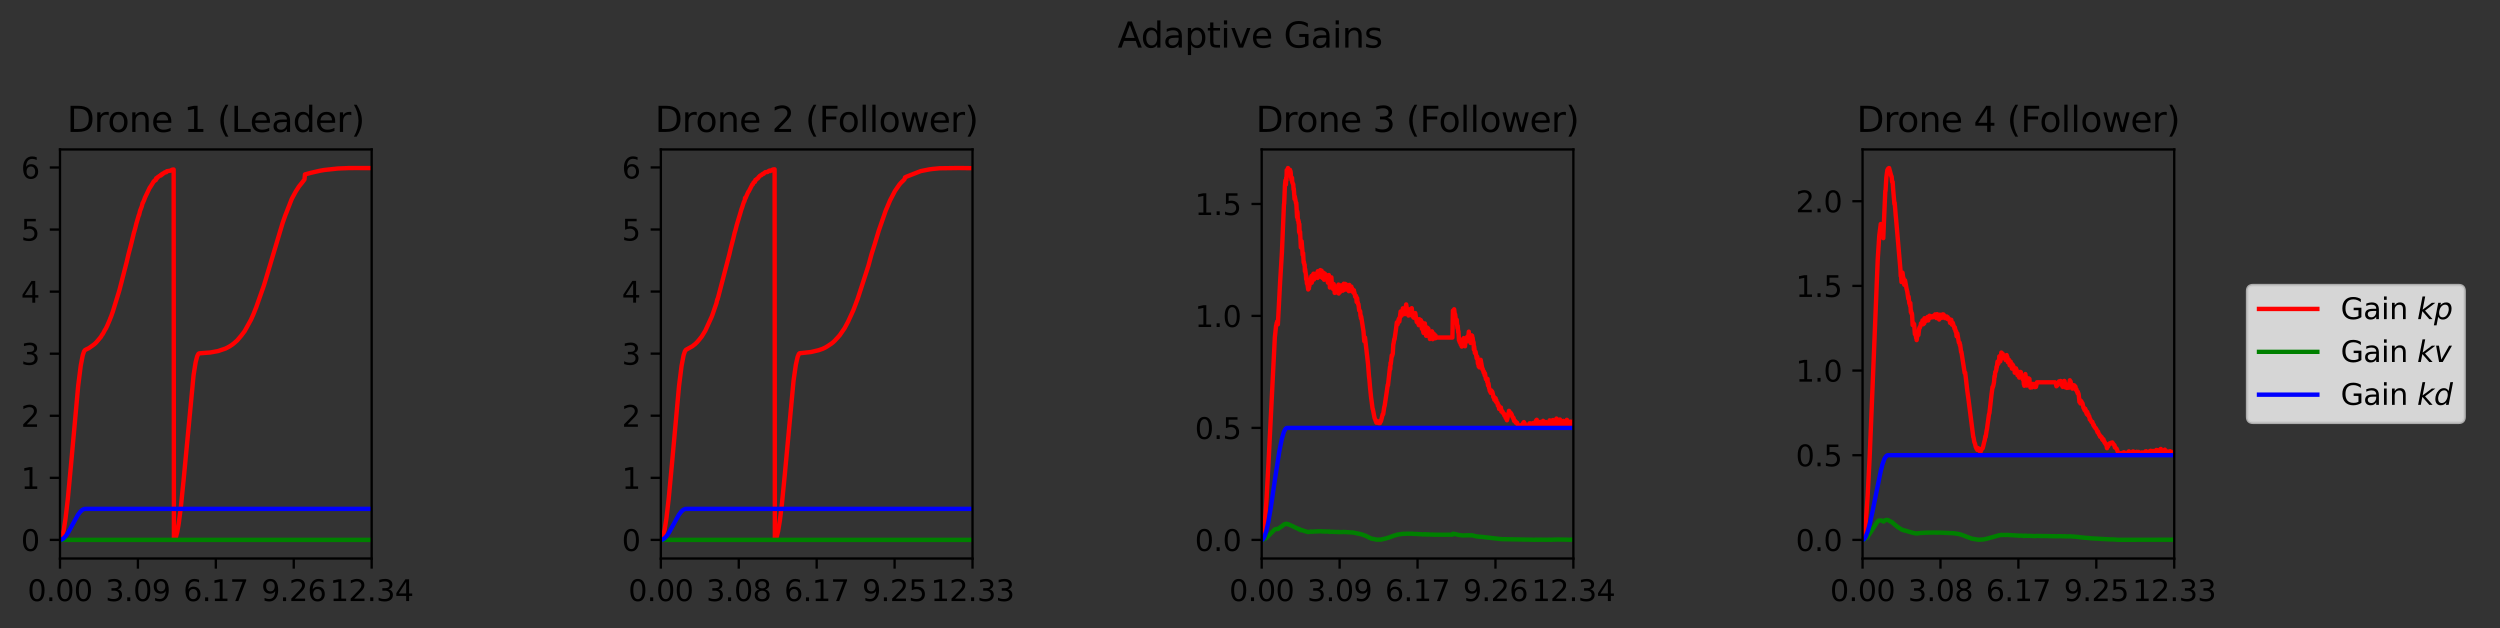 <?xml version="1.0" encoding="utf-8" standalone="no"?>
<!DOCTYPE svg PUBLIC "-//W3C//DTD SVG 1.1//EN"
  "http://www.w3.org/Graphics/SVG/1.1/DTD/svg11.dtd">
<svg xmlns:xlink="http://www.w3.org/1999/xlink" width="856.8pt" height="215.28pt" viewBox="0 0 856.8 215.28" xmlns="http://www.w3.org/2000/svg" version="1.1">
 <rect x="0" y="0" width="856.8" height="215.28" fill="#333333" stroke="none"/>
 <defs>
  <style type="text/css">*{stroke-linejoin: round; stroke-linecap: butt}</style>
 </defs>
 <g id="figure_1">
  <g id="patch_1">
   <path d="M -0 215.28 
L 856.8 215.28 
L 856.8 0 
L -0 0 
L -0 215.28 
z
" style="fill: none"/>
  </g>
  <g id="axes_1">
   <g id="patch_2">
    <path d="M 20.562 191.402 
L 127.378 191.402 
L 127.378 51.212 
L 20.562 51.212 
L 20.562 191.402 
z
" style="fill: none"/>
   </g>
   <g id="matplotlib.axis_1">
    <g id="xtick_1">
     <g id="line2d_1">
      <defs>
       <path id="m966c375d3e" d="M 0 0 
L 0 3.5 
" style="stroke: #000000; stroke-width: 0.8"/>
      </defs>
      <g>
       <use xlink:href="#m966c375d3e" x="20.562" y="191.402" style="stroke: #000000; stroke-width: 0.8"/>
      </g>
     </g>
     <g id="text_1">
      <!-- 0.00 -->
      <g transform="translate(9.43 206) scale(0.1 -0.1)">
       <defs>
        <path id="DejaVuSans-30" d="M 2034 4250 
Q 1547 4250 1301 3770 
Q 1056 3291 1056 2328 
Q 1056 1369 1301 889 
Q 1547 409 2034 409 
Q 2525 409 2770 889 
Q 3016 1369 3016 2328 
Q 3016 3291 2770 3770 
Q 2525 4250 2034 4250 
z
M 2034 4750 
Q 2819 4750 3233 4129 
Q 3647 3509 3647 2328 
Q 3647 1150 3233 529 
Q 2819 -91 2034 -91 
Q 1250 -91 836 529 
Q 422 1150 422 2328 
Q 422 3509 836 4129 
Q 1250 4750 2034 4750 
z
" transform="scale(0.016)"/>
        <path id="DejaVuSans-2e" d="M 684 794 
L 1344 794 
L 1344 0 
L 684 0 
L 684 794 
z
" transform="scale(0.016)"/>
       </defs>
       <use xlink:href="#DejaVuSans-30"/>
       <use xlink:href="#DejaVuSans-2e" x="63.623"/>
       <use xlink:href="#DejaVuSans-30" x="95.41"/>
       <use xlink:href="#DejaVuSans-30" x="159.033"/>
      </g>
     </g>
    </g>
    <g id="xtick_2">
     <g id="line2d_2">
      <g>
       <use xlink:href="#m966c375d3e" x="47.266" y="191.402" style="stroke: #000000; stroke-width: 0.8"/>
      </g>
     </g>
     <g id="text_2">
      <!-- 3.09 -->
      <g transform="translate(36.134 206) scale(0.1 -0.1)">
       <defs>
        <path id="DejaVuSans-33" d="M 2597 2516 
Q 3050 2419 3304 2112 
Q 3559 1806 3559 1356 
Q 3559 666 3084 287 
Q 2609 -91 1734 -91 
Q 1441 -91 1130 -33 
Q 819 25 488 141 
L 488 750 
Q 750 597 1062 519 
Q 1375 441 1716 441 
Q 2309 441 2620 675 
Q 2931 909 2931 1356 
Q 2931 1769 2642 2001 
Q 2353 2234 1838 2234 
L 1294 2234 
L 1294 2753 
L 1863 2753 
Q 2328 2753 2575 2939 
Q 2822 3125 2822 3475 
Q 2822 3834 2567 4026 
Q 2313 4219 1838 4219 
Q 1578 4219 1281 4162 
Q 984 4106 628 3988 
L 628 4550 
Q 988 4650 1302 4700 
Q 1616 4750 1894 4750 
Q 2613 4750 3031 4423 
Q 3450 4097 3450 3541 
Q 3450 3153 3228 2886 
Q 3006 2619 2597 2516 
z
" transform="scale(0.016)"/>
        <path id="DejaVuSans-39" d="M 703 97 
L 703 672 
Q 941 559 1184 500 
Q 1428 441 1663 441 
Q 2288 441 2617 861 
Q 2947 1281 2994 2138 
Q 2813 1869 2534 1725 
Q 2256 1581 1919 1581 
Q 1219 1581 811 2004 
Q 403 2428 403 3163 
Q 403 3881 828 4315 
Q 1253 4750 1959 4750 
Q 2769 4750 3195 4129 
Q 3622 3509 3622 2328 
Q 3622 1225 3098 567 
Q 2575 -91 1691 -91 
Q 1453 -91 1209 -44 
Q 966 3 703 97 
z
M 1959 2075 
Q 2384 2075 2632 2365 
Q 2881 2656 2881 3163 
Q 2881 3666 2632 3958 
Q 2384 4250 1959 4250 
Q 1534 4250 1286 3958 
Q 1038 3666 1038 3163 
Q 1038 2656 1286 2365 
Q 1534 2075 1959 2075 
z
" transform="scale(0.016)"/>
       </defs>
       <use xlink:href="#DejaVuSans-33"/>
       <use xlink:href="#DejaVuSans-2e" x="63.623"/>
       <use xlink:href="#DejaVuSans-30" x="95.41"/>
       <use xlink:href="#DejaVuSans-39" x="159.033"/>
      </g>
     </g>
    </g>
    <g id="xtick_3">
     <g id="line2d_3">
      <g>
       <use xlink:href="#m966c375d3e" x="73.97" y="191.402" style="stroke: #000000; stroke-width: 0.8"/>
      </g>
     </g>
     <g id="text_3">
      <!-- 6.17 -->
      <g transform="translate(62.837 206) scale(0.1 -0.1)">
       <defs>
        <path id="DejaVuSans-36" d="M 2113 2584 
Q 1688 2584 1439 2293 
Q 1191 2003 1191 1497 
Q 1191 994 1439 701 
Q 1688 409 2113 409 
Q 2538 409 2786 701 
Q 3034 994 3034 1497 
Q 3034 2003 2786 2293 
Q 2538 2584 2113 2584 
z
M 3366 4563 
L 3366 3988 
Q 3128 4100 2886 4159 
Q 2644 4219 2406 4219 
Q 1781 4219 1451 3797 
Q 1122 3375 1075 2522 
Q 1259 2794 1537 2939 
Q 1816 3084 2150 3084 
Q 2853 3084 3261 2657 
Q 3669 2231 3669 1497 
Q 3669 778 3244 343 
Q 2819 -91 2113 -91 
Q 1303 -91 875 529 
Q 447 1150 447 2328 
Q 447 3434 972 4092 
Q 1497 4750 2381 4750 
Q 2619 4750 2861 4703 
Q 3103 4656 3366 4563 
z
" transform="scale(0.016)"/>
        <path id="DejaVuSans-31" d="M 794 531 
L 1825 531 
L 1825 4091 
L 703 3866 
L 703 4441 
L 1819 4666 
L 2450 4666 
L 2450 531 
L 3481 531 
L 3481 0 
L 794 0 
L 794 531 
z
" transform="scale(0.016)"/>
        <path id="DejaVuSans-37" d="M 525 4666 
L 3525 4666 
L 3525 4397 
L 1831 0 
L 1172 0 
L 2766 4134 
L 525 4134 
L 525 4666 
z
" transform="scale(0.016)"/>
       </defs>
       <use xlink:href="#DejaVuSans-36"/>
       <use xlink:href="#DejaVuSans-2e" x="63.623"/>
       <use xlink:href="#DejaVuSans-31" x="95.41"/>
       <use xlink:href="#DejaVuSans-37" x="159.033"/>
      </g>
     </g>
    </g>
    <g id="xtick_4">
     <g id="line2d_4">
      <g>
       <use xlink:href="#m966c375d3e" x="100.674" y="191.402" style="stroke: #000000; stroke-width: 0.8"/>
      </g>
     </g>
     <g id="text_4">
      <!-- 9.26 -->
      <g transform="translate(89.541 206) scale(0.1 -0.1)">
       <defs>
        <path id="DejaVuSans-32" d="M 1228 531 
L 3431 531 
L 3431 0 
L 469 0 
L 469 531 
Q 828 903 1448 1529 
Q 2069 2156 2228 2338 
Q 2531 2678 2651 2914 
Q 2772 3150 2772 3378 
Q 2772 3750 2511 3984 
Q 2250 4219 1831 4219 
Q 1534 4219 1204 4116 
Q 875 4013 500 3803 
L 500 4441 
Q 881 4594 1212 4672 
Q 1544 4750 1819 4750 
Q 2544 4750 2975 4387 
Q 3406 4025 3406 3419 
Q 3406 3131 3298 2873 
Q 3191 2616 2906 2266 
Q 2828 2175 2409 1742 
Q 1991 1309 1228 531 
z
" transform="scale(0.016)"/>
       </defs>
       <use xlink:href="#DejaVuSans-39"/>
       <use xlink:href="#DejaVuSans-2e" x="63.623"/>
       <use xlink:href="#DejaVuSans-32" x="95.41"/>
       <use xlink:href="#DejaVuSans-36" x="159.033"/>
      </g>
     </g>
    </g>
    <g id="xtick_5">
     <g id="line2d_5">
      <g>
       <use xlink:href="#m966c375d3e" x="127.378" y="191.402" style="stroke: #000000; stroke-width: 0.8"/>
      </g>
     </g>
     <g id="text_5">
      <!-- 12.34 -->
      <g transform="translate(113.064 206) scale(0.1 -0.1)">
       <defs>
        <path id="DejaVuSans-34" d="M 2419 4116 
L 825 1625 
L 2419 1625 
L 2419 4116 
z
M 2253 4666 
L 3047 4666 
L 3047 1625 
L 3713 1625 
L 3713 1100 
L 3047 1100 
L 3047 0 
L 2419 0 
L 2419 1100 
L 313 1100 
L 313 1709 
L 2253 4666 
z
" transform="scale(0.016)"/>
       </defs>
       <use xlink:href="#DejaVuSans-31"/>
       <use xlink:href="#DejaVuSans-32" x="63.623"/>
       <use xlink:href="#DejaVuSans-2e" x="127.246"/>
       <use xlink:href="#DejaVuSans-33" x="159.033"/>
       <use xlink:href="#DejaVuSans-34" x="222.656"/>
      </g>
     </g>
    </g>
   </g>
   <g id="matplotlib.axis_2">
    <g id="ytick_1">
     <g id="line2d_6">
      <defs>
       <path id="mb447ff8068" d="M 0 0 
L -3.5 0 
" style="stroke: #000000; stroke-width: 0.8"/>
      </defs>
      <g>
       <use xlink:href="#mb447ff8068" x="20.562" y="185.03" style="stroke: #000000; stroke-width: 0.8"/>
      </g>
     </g>
     <g id="text_6">
      <!-- 0 -->
      <g transform="translate(7.2 188.829) scale(0.1 -0.1)">
       <use xlink:href="#DejaVuSans-30"/>
      </g>
     </g>
    </g>
    <g id="ytick_2">
     <g id="line2d_7">
      <g>
       <use xlink:href="#mb447ff8068" x="20.562" y="163.759" style="stroke: #000000; stroke-width: 0.8"/>
      </g>
     </g>
     <g id="text_7">
      <!-- 1 -->
      <g transform="translate(7.2 167.558) scale(0.1 -0.1)">
       <use xlink:href="#DejaVuSans-31"/>
      </g>
     </g>
    </g>
    <g id="ytick_3">
     <g id="line2d_8">
      <g>
       <use xlink:href="#mb447ff8068" x="20.562" y="142.488" style="stroke: #000000; stroke-width: 0.8"/>
      </g>
     </g>
     <g id="text_8">
      <!-- 2 -->
      <g transform="translate(7.2 146.288) scale(0.1 -0.1)">
       <use xlink:href="#DejaVuSans-32"/>
      </g>
     </g>
    </g>
    <g id="ytick_4">
     <g id="line2d_9">
      <g>
       <use xlink:href="#mb447ff8068" x="20.562" y="121.218" style="stroke: #000000; stroke-width: 0.8"/>
      </g>
     </g>
     <g id="text_9">
      <!-- 3 -->
      <g transform="translate(7.2 125.017) scale(0.1 -0.1)">
       <use xlink:href="#DejaVuSans-33"/>
      </g>
     </g>
    </g>
    <g id="ytick_5">
     <g id="line2d_10">
      <g>
       <use xlink:href="#mb447ff8068" x="20.562" y="99.947" style="stroke: #000000; stroke-width: 0.8"/>
      </g>
     </g>
     <g id="text_10">
      <!-- 4 -->
      <g transform="translate(7.2 103.746) scale(0.1 -0.1)">
       <use xlink:href="#DejaVuSans-34"/>
      </g>
     </g>
    </g>
    <g id="ytick_6">
     <g id="line2d_11">
      <g>
       <use xlink:href="#mb447ff8068" x="20.562" y="78.676" style="stroke: #000000; stroke-width: 0.8"/>
      </g>
     </g>
     <g id="text_11">
      <!-- 5 -->
      <g transform="translate(7.2 82.476) scale(0.1 -0.1)">
       <defs>
        <path id="DejaVuSans-35" d="M 691 4666 
L 3169 4666 
L 3169 4134 
L 1269 4134 
L 1269 2991 
Q 1406 3038 1543 3061 
Q 1681 3084 1819 3084 
Q 2600 3084 3056 2656 
Q 3513 2228 3513 1497 
Q 3513 744 3044 326 
Q 2575 -91 1722 -91 
Q 1428 -91 1123 -41 
Q 819 9 494 109 
L 494 744 
Q 775 591 1075 516 
Q 1375 441 1709 441 
Q 2250 441 2565 725 
Q 2881 1009 2881 1497 
Q 2881 1984 2565 2268 
Q 2250 2553 1709 2553 
Q 1456 2553 1204 2497 
Q 953 2441 691 2322 
L 691 4666 
z
" transform="scale(0.016)"/>
       </defs>
       <use xlink:href="#DejaVuSans-35"/>
      </g>
     </g>
    </g>
    <g id="ytick_7">
     <g id="line2d_12">
      <g>
       <use xlink:href="#mb447ff8068" x="20.562" y="57.406" style="stroke: #000000; stroke-width: 0.8"/>
      </g>
     </g>
     <g id="text_12">
      <!-- 6 -->
      <g transform="translate(7.2 61.205) scale(0.1 -0.1)">
       <use xlink:href="#DejaVuSans-36"/>
      </g>
     </g>
    </g>
   </g>
   <g id="line2d_13">
    <path d="M 20.562 185.03 
L 20.822 184.887 
L 21.082 184.461 
L 21.428 183.459 
L 21.861 181.532 
L 22.467 177.666 
L 23.246 170.973 
L 24.371 158.932 
L 26.795 132.244 
L 27.66 125.388 
L 28.353 121.785 
L 28.786 120.471 
L 29.132 119.966 
L 29.651 119.701 
L 30.43 119.327 
L 32.248 118.038 
L 32.767 117.57 
L 33.114 117.206 
L 34.585 115.454 
L 35.104 114.558 
L 35.191 114.538 
L 35.97 113.072 
L 36.23 112.674 
L 36.662 111.817 
L 36.922 111.221 
L 37.615 109.619 
L 37.701 109.422 
L 37.874 108.865 
L 37.961 108.789 
L 38.653 106.843 
L 40.904 99.533 
L 43.414 89.802 
L 44.107 86.843 
L 44.712 84.581 
L 45.145 82.84 
L 45.665 80.724 
L 45.924 79.598 
L 46.011 79.419 
L 46.27 78.464 
L 46.444 77.82 
L 46.79 76.388 
L 46.876 76.167 
L 47.05 75.539 
L 47.569 73.752 
L 47.655 73.713 
L 48.002 72.265 
L 48.608 70.693 
L 48.867 69.589 
L 48.954 69.555 
L 49.473 68.366 
L 49.646 67.822 
L 51.377 64.202 
L 51.464 64.18 
L 52.503 62.499 
L 52.676 62.149 
L 52.849 62.118 
L 53.109 61.761 
L 53.368 61.747 
L 53.541 61.072 
L 53.628 61.072 
L 53.715 61.236 
L 53.888 60.899 
L 54.061 60.692 
L 54.407 60.52 
L 54.58 60.313 
L 55.013 60.147 
L 55.099 59.948 
L 55.186 60.129 
L 55.359 59.797 
L 55.532 59.644 
L 55.619 59.769 
L 55.879 59.41 
L 56.138 59.402 
L 56.484 59.05 
L 57.004 59.017 
L 57.177 58.682 
L 58.389 58.496 
L 59.081 58.129 
L 59.514 58.099 
L 59.601 185.03 
L 59.687 185.014 
L 59.947 184.778 
L 60.293 184.027 
L 60.726 182.404 
L 61.245 179.51 
L 61.938 174.218 
L 62.89 164.858 
L 66.352 128.482 
L 67.045 124.176 
L 67.564 122.126 
L 67.997 121.25 
L 68.257 121.099 
L 72.065 120.805 
L 74.749 120.313 
L 77.346 119.427 
L 78.644 118.737 
L 79.423 118.231 
L 80.462 117.422 
L 80.808 117.087 
L 81.241 116.722 
L 82.626 115.1 
L 83.838 113.506 
L 86.002 109.589 
L 86.781 107.865 
L 87.3 106.584 
L 87.819 105.284 
L 90.416 97.921 
L 90.849 96.522 
L 96.822 76.541 
L 96.995 76.035 
L 97.861 73.573 
L 98.034 73.185 
L 99.678 68.969 
L 100.025 68.108 
L 101.323 65.708 
L 102.448 63.932 
L 103.574 62.527 
L 104.353 61.505 
L 104.526 59.766 
L 105.045 59.633 
L 106.603 59.214 
L 109.632 58.523 
L 111.104 58.262 
L 115.779 57.753 
L 119.414 57.605 
L 122.098 57.585 
L 125.647 57.607 
L 127.291 57.6 
L 127.378 57.604 
L 127.378 57.604 
" clip-path="url(#p83efa5b09a)" style="fill: none; stroke: #ff0000; stroke-width: 1.5; stroke-linecap: square"/>
   </g>
   <g id="line2d_14">
    <path d="M 20.562 185.03 
L 127.378 185.03 
L 127.378 185.03 
" clip-path="url(#p83efa5b09a)" style="fill: none; stroke: #008000; stroke-width: 1.5; stroke-linecap: square"/>
   </g>
   <g id="line2d_15">
    <path d="M 20.562 185.03 
L 21.168 184.902 
L 21.774 184.524 
L 22.467 183.809 
L 23.332 182.561 
L 24.631 180.212 
L 26.708 176.453 
L 27.574 175.314 
L 28.266 174.709 
L 28.872 174.436 
L 29.565 174.394 
L 127.378 174.394 
L 127.378 174.394 
" clip-path="url(#p83efa5b09a)" style="fill: none; stroke: #0000ff; stroke-width: 1.5; stroke-linecap: square"/>
   </g>
   <g id="patch_3">
    <path d="M 20.562 191.402 
L 20.562 51.212 
" style="fill: none; stroke: #000000; stroke-width: 0.8; stroke-linejoin: miter; stroke-linecap: square"/>
   </g>
   <g id="patch_4">
    <path d="M 127.378 191.402 
L 127.378 51.212 
" style="fill: none; stroke: #000000; stroke-width: 0.8; stroke-linejoin: miter; stroke-linecap: square"/>
   </g>
   <g id="patch_5">
    <path d="M 20.562 191.402 
L 127.378 191.402 
" style="fill: none; stroke: #000000; stroke-width: 0.8; stroke-linejoin: miter; stroke-linecap: square"/>
   </g>
   <g id="patch_6">
    <path d="M 20.562 51.212 
L 127.378 51.212 
" style="fill: none; stroke: #000000; stroke-width: 0.8; stroke-linejoin: miter; stroke-linecap: square"/>
   </g>
   <g id="text_13">
    <!-- Drone 1 (Leader) -->
    <g transform="translate(22.966 45.212) scale(0.12 -0.12)">
     <defs>
      <path id="DejaVuSans-44" d="M 1259 4147 
L 1259 519 
L 2022 519 
Q 2988 519 3436 956 
Q 3884 1394 3884 2338 
Q 3884 3275 3436 3711 
Q 2988 4147 2022 4147 
L 1259 4147 
z
M 628 4666 
L 1925 4666 
Q 3281 4666 3915 4102 
Q 4550 3538 4550 2338 
Q 4550 1131 3912 565 
Q 3275 0 1925 0 
L 628 0 
L 628 4666 
z
" transform="scale(0.016)"/>
      <path id="DejaVuSans-72" d="M 2631 2963 
Q 2534 3019 2420 3045 
Q 2306 3072 2169 3072 
Q 1681 3072 1420 2755 
Q 1159 2438 1159 1844 
L 1159 0 
L 581 0 
L 581 3500 
L 1159 3500 
L 1159 2956 
Q 1341 3275 1631 3429 
Q 1922 3584 2338 3584 
Q 2397 3584 2469 3576 
Q 2541 3569 2628 3553 
L 2631 2963 
z
" transform="scale(0.016)"/>
      <path id="DejaVuSans-6f" d="M 1959 3097 
Q 1497 3097 1228 2736 
Q 959 2375 959 1747 
Q 959 1119 1226 758 
Q 1494 397 1959 397 
Q 2419 397 2687 759 
Q 2956 1122 2956 1747 
Q 2956 2369 2687 2733 
Q 2419 3097 1959 3097 
z
M 1959 3584 
Q 2709 3584 3137 3096 
Q 3566 2609 3566 1747 
Q 3566 888 3137 398 
Q 2709 -91 1959 -91 
Q 1206 -91 779 398 
Q 353 888 353 1747 
Q 353 2609 779 3096 
Q 1206 3584 1959 3584 
z
" transform="scale(0.016)"/>
      <path id="DejaVuSans-6e" d="M 3513 2113 
L 3513 0 
L 2938 0 
L 2938 2094 
Q 2938 2591 2744 2837 
Q 2550 3084 2163 3084 
Q 1697 3084 1428 2787 
Q 1159 2491 1159 1978 
L 1159 0 
L 581 0 
L 581 3500 
L 1159 3500 
L 1159 2956 
Q 1366 3272 1645 3428 
Q 1925 3584 2291 3584 
Q 2894 3584 3203 3211 
Q 3513 2838 3513 2113 
z
" transform="scale(0.016)"/>
      <path id="DejaVuSans-65" d="M 3597 1894 
L 3597 1613 
L 953 1613 
Q 991 1019 1311 708 
Q 1631 397 2203 397 
Q 2534 397 2845 478 
Q 3156 559 3463 722 
L 3463 178 
Q 3153 47 2828 -22 
Q 2503 -91 2169 -91 
Q 1331 -91 842 396 
Q 353 884 353 1716 
Q 353 2575 817 3079 
Q 1281 3584 2069 3584 
Q 2775 3584 3186 3129 
Q 3597 2675 3597 1894 
z
M 3022 2063 
Q 3016 2534 2758 2815 
Q 2500 3097 2075 3097 
Q 1594 3097 1305 2825 
Q 1016 2553 972 2059 
L 3022 2063 
z
" transform="scale(0.016)"/>
      <path id="DejaVuSans-20" transform="scale(0.016)"/>
      <path id="DejaVuSans-28" d="M 1984 4856 
Q 1566 4138 1362 3434 
Q 1159 2731 1159 2009 
Q 1159 1288 1364 580 
Q 1569 -128 1984 -844 
L 1484 -844 
Q 1016 -109 783 600 
Q 550 1309 550 2009 
Q 550 2706 781 3412 
Q 1013 4119 1484 4856 
L 1984 4856 
z
" transform="scale(0.016)"/>
      <path id="DejaVuSans-4c" d="M 628 4666 
L 1259 4666 
L 1259 531 
L 3531 531 
L 3531 0 
L 628 0 
L 628 4666 
z
" transform="scale(0.016)"/>
      <path id="DejaVuSans-61" d="M 2194 1759 
Q 1497 1759 1228 1600 
Q 959 1441 959 1056 
Q 959 750 1161 570 
Q 1363 391 1709 391 
Q 2188 391 2477 730 
Q 2766 1069 2766 1631 
L 2766 1759 
L 2194 1759 
z
M 3341 1997 
L 3341 0 
L 2766 0 
L 2766 531 
Q 2569 213 2275 61 
Q 1981 -91 1556 -91 
Q 1019 -91 701 211 
Q 384 513 384 1019 
Q 384 1609 779 1909 
Q 1175 2209 1959 2209 
L 2766 2209 
L 2766 2266 
Q 2766 2663 2505 2880 
Q 2244 3097 1772 3097 
Q 1472 3097 1187 3025 
Q 903 2953 641 2809 
L 641 3341 
Q 956 3463 1253 3523 
Q 1550 3584 1831 3584 
Q 2591 3584 2966 3190 
Q 3341 2797 3341 1997 
z
" transform="scale(0.016)"/>
      <path id="DejaVuSans-64" d="M 2906 2969 
L 2906 4863 
L 3481 4863 
L 3481 0 
L 2906 0 
L 2906 525 
Q 2725 213 2448 61 
Q 2172 -91 1784 -91 
Q 1150 -91 751 415 
Q 353 922 353 1747 
Q 353 2572 751 3078 
Q 1150 3584 1784 3584 
Q 2172 3584 2448 3432 
Q 2725 3281 2906 2969 
z
M 947 1747 
Q 947 1113 1208 752 
Q 1469 391 1925 391 
Q 2381 391 2643 752 
Q 2906 1113 2906 1747 
Q 2906 2381 2643 2742 
Q 2381 3103 1925 3103 
Q 1469 3103 1208 2742 
Q 947 2381 947 1747 
z
" transform="scale(0.016)"/>
      <path id="DejaVuSans-29" d="M 513 4856 
L 1013 4856 
Q 1481 4119 1714 3412 
Q 1947 2706 1947 2009 
Q 1947 1309 1714 600 
Q 1481 -109 1013 -844 
L 513 -844 
Q 928 -128 1133 580 
Q 1338 1288 1338 2009 
Q 1338 2731 1133 3434 
Q 928 4138 513 4856 
z
" transform="scale(0.016)"/>
     </defs>
     <use xlink:href="#DejaVuSans-44"/>
     <use xlink:href="#DejaVuSans-72" x="77.002"/>
     <use xlink:href="#DejaVuSans-6f" x="115.865"/>
     <use xlink:href="#DejaVuSans-6e" x="177.047"/>
     <use xlink:href="#DejaVuSans-65" x="240.426"/>
     <use xlink:href="#DejaVuSans-20" x="301.949"/>
     <use xlink:href="#DejaVuSans-31" x="333.736"/>
     <use xlink:href="#DejaVuSans-20" x="397.359"/>
     <use xlink:href="#DejaVuSans-28" x="429.146"/>
     <use xlink:href="#DejaVuSans-4c" x="468.16"/>
     <use xlink:href="#DejaVuSans-65" x="522.123"/>
     <use xlink:href="#DejaVuSans-61" x="583.646"/>
     <use xlink:href="#DejaVuSans-64" x="644.926"/>
     <use xlink:href="#DejaVuSans-65" x="708.402"/>
     <use xlink:href="#DejaVuSans-72" x="769.926"/>
     <use xlink:href="#DejaVuSans-29" x="811.039"/>
    </g>
   </g>
  </g>
  <g id="axes_2">
   <g id="patch_7">
    <path d="M 226.487 191.402 
L 333.302 191.402 
L 333.302 51.212 
L 226.487 51.212 
L 226.487 191.402 
z
" style="fill: none"/>
   </g>
   <g id="matplotlib.axis_3">
    <g id="xtick_6">
     <g id="line2d_16">
      <g>
       <use xlink:href="#m966c375d3e" x="226.487" y="191.402" style="stroke: #000000; stroke-width: 0.8"/>
      </g>
     </g>
     <g id="text_14">
      <!-- 0.00 -->
      <g transform="translate(215.354 206) scale(0.1 -0.1)">
       <use xlink:href="#DejaVuSans-30"/>
       <use xlink:href="#DejaVuSans-2e" x="63.623"/>
       <use xlink:href="#DejaVuSans-30" x="95.41"/>
       <use xlink:href="#DejaVuSans-30" x="159.033"/>
      </g>
     </g>
    </g>
    <g id="xtick_7">
     <g id="line2d_17">
      <g>
       <use xlink:href="#m966c375d3e" x="253.191" y="191.402" style="stroke: #000000; stroke-width: 0.8"/>
      </g>
     </g>
     <g id="text_15">
      <!-- 3.08 -->
      <g transform="translate(242.058 206) scale(0.1 -0.1)">
       <defs>
        <path id="DejaVuSans-38" d="M 2034 2216 
Q 1584 2216 1326 1975 
Q 1069 1734 1069 1313 
Q 1069 891 1326 650 
Q 1584 409 2034 409 
Q 2484 409 2743 651 
Q 3003 894 3003 1313 
Q 3003 1734 2745 1975 
Q 2488 2216 2034 2216 
z
M 1403 2484 
Q 997 2584 770 2862 
Q 544 3141 544 3541 
Q 544 4100 942 4425 
Q 1341 4750 2034 4750 
Q 2731 4750 3128 4425 
Q 3525 4100 3525 3541 
Q 3525 3141 3298 2862 
Q 3072 2584 2669 2484 
Q 3125 2378 3379 2068 
Q 3634 1759 3634 1313 
Q 3634 634 3220 271 
Q 2806 -91 2034 -91 
Q 1263 -91 848 271 
Q 434 634 434 1313 
Q 434 1759 690 2068 
Q 947 2378 1403 2484 
z
M 1172 3481 
Q 1172 3119 1398 2916 
Q 1625 2713 2034 2713 
Q 2441 2713 2670 2916 
Q 2900 3119 2900 3481 
Q 2900 3844 2670 4047 
Q 2441 4250 2034 4250 
Q 1625 4250 1398 4047 
Q 1172 3844 1172 3481 
z
" transform="scale(0.016)"/>
       </defs>
       <use xlink:href="#DejaVuSans-33"/>
       <use xlink:href="#DejaVuSans-2e" x="63.623"/>
       <use xlink:href="#DejaVuSans-30" x="95.41"/>
       <use xlink:href="#DejaVuSans-38" x="159.033"/>
      </g>
     </g>
    </g>
    <g id="xtick_8">
     <g id="line2d_18">
      <g>
       <use xlink:href="#m966c375d3e" x="279.894" y="191.402" style="stroke: #000000; stroke-width: 0.8"/>
      </g>
     </g>
     <g id="text_16">
      <!-- 6.17 -->
      <g transform="translate(268.762 206) scale(0.1 -0.1)">
       <use xlink:href="#DejaVuSans-36"/>
       <use xlink:href="#DejaVuSans-2e" x="63.623"/>
       <use xlink:href="#DejaVuSans-31" x="95.41"/>
       <use xlink:href="#DejaVuSans-37" x="159.033"/>
      </g>
     </g>
    </g>
    <g id="xtick_9">
     <g id="line2d_19">
      <g>
       <use xlink:href="#m966c375d3e" x="306.598" y="191.402" style="stroke: #000000; stroke-width: 0.8"/>
      </g>
     </g>
     <g id="text_17">
      <!-- 9.25 -->
      <g transform="translate(295.465 206) scale(0.1 -0.1)">
       <use xlink:href="#DejaVuSans-39"/>
       <use xlink:href="#DejaVuSans-2e" x="63.623"/>
       <use xlink:href="#DejaVuSans-32" x="95.41"/>
       <use xlink:href="#DejaVuSans-35" x="159.033"/>
      </g>
     </g>
    </g>
    <g id="xtick_10">
     <g id="line2d_20">
      <g>
       <use xlink:href="#m966c375d3e" x="333.302" y="191.402" style="stroke: #000000; stroke-width: 0.8"/>
      </g>
     </g>
     <g id="text_18">
      <!-- 12.33 -->
      <g transform="translate(318.988 206) scale(0.1 -0.1)">
       <use xlink:href="#DejaVuSans-31"/>
       <use xlink:href="#DejaVuSans-32" x="63.623"/>
       <use xlink:href="#DejaVuSans-2e" x="127.246"/>
       <use xlink:href="#DejaVuSans-33" x="159.033"/>
       <use xlink:href="#DejaVuSans-33" x="222.656"/>
      </g>
     </g>
    </g>
   </g>
   <g id="matplotlib.axis_4">
    <g id="ytick_8">
     <g id="line2d_21">
      <g>
       <use xlink:href="#mb447ff8068" x="226.487" y="185.03" style="stroke: #000000; stroke-width: 0.8"/>
      </g>
     </g>
     <g id="text_19">
      <!-- 0 -->
      <g transform="translate(213.124 188.829) scale(0.1 -0.1)">
       <use xlink:href="#DejaVuSans-30"/>
      </g>
     </g>
    </g>
    <g id="ytick_9">
     <g id="line2d_22">
      <g>
       <use xlink:href="#mb447ff8068" x="226.487" y="163.754" style="stroke: #000000; stroke-width: 0.8"/>
      </g>
     </g>
     <g id="text_20">
      <!-- 1 -->
      <g transform="translate(213.124 167.553) scale(0.1 -0.1)">
       <use xlink:href="#DejaVuSans-31"/>
      </g>
     </g>
    </g>
    <g id="ytick_10">
     <g id="line2d_23">
      <g>
       <use xlink:href="#mb447ff8068" x="226.487" y="142.479" style="stroke: #000000; stroke-width: 0.8"/>
      </g>
     </g>
     <g id="text_21">
      <!-- 2 -->
      <g transform="translate(213.124 146.278) scale(0.1 -0.1)">
       <use xlink:href="#DejaVuSans-32"/>
      </g>
     </g>
    </g>
    <g id="ytick_11">
     <g id="line2d_24">
      <g>
       <use xlink:href="#mb447ff8068" x="226.487" y="121.203" style="stroke: #000000; stroke-width: 0.8"/>
      </g>
     </g>
     <g id="text_22">
      <!-- 3 -->
      <g transform="translate(213.124 125.002) scale(0.1 -0.1)">
       <use xlink:href="#DejaVuSans-33"/>
      </g>
     </g>
    </g>
    <g id="ytick_12">
     <g id="line2d_25">
      <g>
       <use xlink:href="#mb447ff8068" x="226.487" y="99.928" style="stroke: #000000; stroke-width: 0.8"/>
      </g>
     </g>
     <g id="text_23">
      <!-- 4 -->
      <g transform="translate(213.124 103.727) scale(0.1 -0.1)">
       <use xlink:href="#DejaVuSans-34"/>
      </g>
     </g>
    </g>
    <g id="ytick_13">
     <g id="line2d_26">
      <g>
       <use xlink:href="#mb447ff8068" x="226.487" y="78.652" style="stroke: #000000; stroke-width: 0.8"/>
      </g>
     </g>
     <g id="text_24">
      <!-- 5 -->
      <g transform="translate(213.124 82.452) scale(0.1 -0.1)">
       <use xlink:href="#DejaVuSans-35"/>
      </g>
     </g>
    </g>
    <g id="ytick_14">
     <g id="line2d_27">
      <g>
       <use xlink:href="#mb447ff8068" x="226.487" y="57.377" style="stroke: #000000; stroke-width: 0.8"/>
      </g>
     </g>
     <g id="text_25">
      <!-- 6 -->
      <g transform="translate(213.124 61.176) scale(0.1 -0.1)">
       <use xlink:href="#DejaVuSans-36"/>
      </g>
     </g>
    </g>
   </g>
   <g id="line2d_28">
    <path d="M 226.487 185.03 
L 226.747 184.887 
L 227.006 184.461 
L 227.353 183.459 
L 227.786 181.531 
L 228.393 177.663 
L 229.172 170.968 
L 230.298 158.923 
L 232.724 132.217 
L 233.59 125.377 
L 234.283 121.753 
L 234.716 120.434 
L 235.063 119.901 
L 237.315 118.649 
L 237.922 118.155 
L 238.182 117.973 
L 238.875 117.3 
L 239.568 116.508 
L 239.828 116.171 
L 240.261 115.624 
L 240.434 115.451 
L 240.867 114.73 
L 241.733 113.314 
L 243.899 108.589 
L 244.159 107.912 
L 245.545 103.896 
L 245.805 102.651 
L 245.892 102.672 
L 246.151 101.773 
L 249.963 87.159 
L 250.483 84.927 
L 251.349 81.602 
L 251.782 79.74 
L 252.042 78.934 
L 252.475 77.219 
L 254.208 71.409 
L 254.295 71.243 
L 254.555 70.403 
L 254.988 69.099 
L 255.074 69.086 
L 255.248 68.561 
L 255.334 67.829 
L 255.421 68.078 
L 255.507 67.947 
L 255.767 67.292 
L 256.46 65.732 
L 256.547 65.723 
L 256.807 65.228 
L 257.846 63.191 
L 258.02 63.185 
L 258.28 62.51 
L 258.713 62.331 
L 258.886 61.672 
L 259.146 61.634 
L 259.406 61.292 
L 259.752 61.134 
L 259.926 60.797 
L 260.099 60.587 
L 260.185 60.579 
L 260.445 60.243 
L 260.532 60.226 
L 260.705 60.068 
L 260.965 60.051 
L 261.225 59.702 
L 261.658 59.487 
L 261.745 59.547 
L 262.005 59.208 
L 262.091 59.2 
L 262.264 59.008 
L 262.871 58.96 
L 263.044 58.944 
L 263.304 58.679 
L 263.477 58.649 
L 263.564 58.649 
L 263.737 58.451 
L 263.91 58.627 
L 263.997 58.627 
L 264.17 58.421 
L 264.43 58.404 
L 264.604 58.206 
L 264.863 58.191 
L 265.037 58.048 
L 265.297 58.048 
L 265.383 58.184 
L 265.47 58.033 
L 265.556 185.014 
L 265.643 184.967 
L 265.903 184.636 
L 266.25 183.762 
L 266.683 181.99 
L 267.289 178.328 
L 267.982 172.667 
L 268.935 162.961 
L 271.967 130.476 
L 272.747 125.048 
L 273.353 122.341 
L 273.786 121.304 
L 274.046 121.055 
L 274.739 120.997 
L 277.945 120.641 
L 280.544 120.028 
L 281.93 119.549 
L 282.709 119.185 
L 283.576 118.674 
L 284.962 117.751 
L 285.482 117.336 
L 286.088 116.771 
L 286.694 116.103 
L 287.041 115.748 
L 287.821 114.856 
L 289.293 112.714 
L 289.467 112.469 
L 290.679 110.194 
L 292.499 106.217 
L 293.971 102.319 
L 297.61 91.12 
L 298.65 87.262 
L 299.776 83.684 
L 301.162 79.078 
L 303.588 72.092 
L 303.847 71.509 
L 305.06 68.639 
L 306.706 65.484 
L 308.179 63.343 
L 308.612 62.814 
L 309.132 62.298 
L 309.478 61.972 
L 309.998 61.423 
L 310.172 60.789 
L 310.345 60.726 
L 310.605 60.577 
L 315.542 58.639 
L 318.574 58.042 
L 319.701 57.894 
L 322.04 57.671 
L 328.624 57.585 
L 333.302 57.644 
L 333.302 57.644 
" clip-path="url(#p26f5a9ec90)" style="fill: none; stroke: #ff0000; stroke-width: 1.5; stroke-linecap: square"/>
   </g>
   <g id="line2d_29">
    <path d="M 226.487 185.03 
L 333.302 185.03 
L 333.302 185.03 
" clip-path="url(#p26f5a9ec90)" style="fill: none; stroke: #008000; stroke-width: 1.5; stroke-linecap: square"/>
   </g>
   <g id="line2d_30">
    <path d="M 226.487 185.03 
L 227.093 184.902 
L 227.699 184.523 
L 228.393 183.809 
L 229.259 182.561 
L 230.558 180.211 
L 232.637 176.451 
L 233.504 175.312 
L 234.197 174.706 
L 234.803 174.434 
L 235.496 174.392 
L 333.302 174.392 
L 333.302 174.392 
" clip-path="url(#p26f5a9ec90)" style="fill: none; stroke: #0000ff; stroke-width: 1.5; stroke-linecap: square"/>
   </g>
   <g id="patch_8">
    <path d="M 226.487 191.402 
L 226.487 51.212 
" style="fill: none; stroke: #000000; stroke-width: 0.8; stroke-linejoin: miter; stroke-linecap: square"/>
   </g>
   <g id="patch_9">
    <path d="M 333.302 191.402 
L 333.302 51.212 
" style="fill: none; stroke: #000000; stroke-width: 0.8; stroke-linejoin: miter; stroke-linecap: square"/>
   </g>
   <g id="patch_10">
    <path d="M 226.487 191.402 
L 333.302 191.402 
" style="fill: none; stroke: #000000; stroke-width: 0.8; stroke-linejoin: miter; stroke-linecap: square"/>
   </g>
   <g id="patch_11">
    <path d="M 226.487 51.212 
L 333.302 51.212 
" style="fill: none; stroke: #000000; stroke-width: 0.8; stroke-linejoin: miter; stroke-linecap: square"/>
   </g>
   <g id="text_26">
    <!-- Drone 2 (Follower) -->
    <g transform="translate(224.489 45.212) scale(0.12 -0.12)">
     <defs>
      <path id="DejaVuSans-46" d="M 628 4666 
L 3309 4666 
L 3309 4134 
L 1259 4134 
L 1259 2759 
L 3109 2759 
L 3109 2228 
L 1259 2228 
L 1259 0 
L 628 0 
L 628 4666 
z
" transform="scale(0.016)"/>
      <path id="DejaVuSans-6c" d="M 603 4863 
L 1178 4863 
L 1178 0 
L 603 0 
L 603 4863 
z
" transform="scale(0.016)"/>
      <path id="DejaVuSans-77" d="M 269 3500 
L 844 3500 
L 1563 769 
L 2278 3500 
L 2956 3500 
L 3675 769 
L 4391 3500 
L 4966 3500 
L 4050 0 
L 3372 0 
L 2619 2869 
L 1863 0 
L 1184 0 
L 269 3500 
z
" transform="scale(0.016)"/>
     </defs>
     <use xlink:href="#DejaVuSans-44"/>
     <use xlink:href="#DejaVuSans-72" x="77.002"/>
     <use xlink:href="#DejaVuSans-6f" x="115.865"/>
     <use xlink:href="#DejaVuSans-6e" x="177.047"/>
     <use xlink:href="#DejaVuSans-65" x="240.426"/>
     <use xlink:href="#DejaVuSans-20" x="301.949"/>
     <use xlink:href="#DejaVuSans-32" x="333.736"/>
     <use xlink:href="#DejaVuSans-20" x="397.359"/>
     <use xlink:href="#DejaVuSans-28" x="429.146"/>
     <use xlink:href="#DejaVuSans-46" x="468.16"/>
     <use xlink:href="#DejaVuSans-6f" x="522.055"/>
     <use xlink:href="#DejaVuSans-6c" x="583.236"/>
     <use xlink:href="#DejaVuSans-6c" x="611.02"/>
     <use xlink:href="#DejaVuSans-6f" x="638.803"/>
     <use xlink:href="#DejaVuSans-77" x="699.984"/>
     <use xlink:href="#DejaVuSans-65" x="781.771"/>
     <use xlink:href="#DejaVuSans-72" x="843.295"/>
     <use xlink:href="#DejaVuSans-29" x="884.408"/>
    </g>
   </g>
  </g>
  <g id="axes_3">
   <g id="patch_12">
    <path d="M 432.411 191.402 
L 539.226 191.402 
L 539.226 51.212 
L 432.411 51.212 
L 432.411 191.402 
z
" style="fill: none"/>
   </g>
   <g id="matplotlib.axis_5">
    <g id="xtick_11">
     <g id="line2d_31">
      <g>
       <use xlink:href="#m966c375d3e" x="432.411" y="191.402" style="stroke: #000000; stroke-width: 0.8"/>
      </g>
     </g>
     <g id="text_27">
      <!-- 0.00 -->
      <g transform="translate(421.278 206) scale(0.1 -0.1)">
       <use xlink:href="#DejaVuSans-30"/>
       <use xlink:href="#DejaVuSans-2e" x="63.623"/>
       <use xlink:href="#DejaVuSans-30" x="95.41"/>
       <use xlink:href="#DejaVuSans-30" x="159.033"/>
      </g>
     </g>
    </g>
    <g id="xtick_12">
     <g id="line2d_32">
      <g>
       <use xlink:href="#m966c375d3e" x="459.115" y="191.402" style="stroke: #000000; stroke-width: 0.8"/>
      </g>
     </g>
     <g id="text_28">
      <!-- 3.09 -->
      <g transform="translate(447.982 206) scale(0.1 -0.1)">
       <use xlink:href="#DejaVuSans-33"/>
       <use xlink:href="#DejaVuSans-2e" x="63.623"/>
       <use xlink:href="#DejaVuSans-30" x="95.41"/>
       <use xlink:href="#DejaVuSans-39" x="159.033"/>
      </g>
     </g>
    </g>
    <g id="xtick_13">
     <g id="line2d_33">
      <g>
       <use xlink:href="#m966c375d3e" x="485.819" y="191.402" style="stroke: #000000; stroke-width: 0.8"/>
      </g>
     </g>
     <g id="text_29">
      <!-- 6.17 -->
      <g transform="translate(474.686 206) scale(0.1 -0.1)">
       <use xlink:href="#DejaVuSans-36"/>
       <use xlink:href="#DejaVuSans-2e" x="63.623"/>
       <use xlink:href="#DejaVuSans-31" x="95.41"/>
       <use xlink:href="#DejaVuSans-37" x="159.033"/>
      </g>
     </g>
    </g>
    <g id="xtick_14">
     <g id="line2d_34">
      <g>
       <use xlink:href="#m966c375d3e" x="512.522" y="191.402" style="stroke: #000000; stroke-width: 0.8"/>
      </g>
     </g>
     <g id="text_30">
      <!-- 9.26 -->
      <g transform="translate(501.39 206) scale(0.1 -0.1)">
       <use xlink:href="#DejaVuSans-39"/>
       <use xlink:href="#DejaVuSans-2e" x="63.623"/>
       <use xlink:href="#DejaVuSans-32" x="95.41"/>
       <use xlink:href="#DejaVuSans-36" x="159.033"/>
      </g>
     </g>
    </g>
    <g id="xtick_15">
     <g id="line2d_35">
      <g>
       <use xlink:href="#m966c375d3e" x="539.226" y="191.402" style="stroke: #000000; stroke-width: 0.8"/>
      </g>
     </g>
     <g id="text_31">
      <!-- 12.34 -->
      <g transform="translate(524.912 206) scale(0.1 -0.1)">
       <use xlink:href="#DejaVuSans-31"/>
       <use xlink:href="#DejaVuSans-32" x="63.623"/>
       <use xlink:href="#DejaVuSans-2e" x="127.246"/>
       <use xlink:href="#DejaVuSans-33" x="159.033"/>
       <use xlink:href="#DejaVuSans-34" x="222.656"/>
      </g>
     </g>
    </g>
   </g>
   <g id="matplotlib.axis_6">
    <g id="ytick_15">
     <g id="line2d_36">
      <g>
       <use xlink:href="#mb447ff8068" x="432.411" y="185.03" style="stroke: #000000; stroke-width: 0.8"/>
      </g>
     </g>
     <g id="text_32">
      <!-- 0.0 -->
      <g transform="translate(409.508 188.829) scale(0.1 -0.1)">
       <use xlink:href="#DejaVuSans-30"/>
       <use xlink:href="#DejaVuSans-2e" x="63.623"/>
       <use xlink:href="#DejaVuSans-30" x="95.41"/>
      </g>
     </g>
    </g>
    <g id="ytick_16">
     <g id="line2d_37">
      <g>
       <use xlink:href="#mb447ff8068" x="432.411" y="146.651" style="stroke: #000000; stroke-width: 0.8"/>
      </g>
     </g>
     <g id="text_33">
      <!-- 0.5 -->
      <g transform="translate(409.508 150.45) scale(0.1 -0.1)">
       <use xlink:href="#DejaVuSans-30"/>
       <use xlink:href="#DejaVuSans-2e" x="63.623"/>
       <use xlink:href="#DejaVuSans-35" x="95.41"/>
      </g>
     </g>
    </g>
    <g id="ytick_17">
     <g id="line2d_38">
      <g>
       <use xlink:href="#mb447ff8068" x="432.411" y="108.272" style="stroke: #000000; stroke-width: 0.8"/>
      </g>
     </g>
     <g id="text_34">
      <!-- 1.0 -->
      <g transform="translate(409.508 112.071) scale(0.1 -0.1)">
       <use xlink:href="#DejaVuSans-31"/>
       <use xlink:href="#DejaVuSans-2e" x="63.623"/>
       <use xlink:href="#DejaVuSans-30" x="95.41"/>
      </g>
     </g>
    </g>
    <g id="ytick_18">
     <g id="line2d_39">
      <g>
       <use xlink:href="#mb447ff8068" x="432.411" y="69.893" style="stroke: #000000; stroke-width: 0.8"/>
      </g>
     </g>
     <g id="text_35">
      <!-- 1.5 -->
      <g transform="translate(409.508 73.692) scale(0.1 -0.1)">
       <use xlink:href="#DejaVuSans-31"/>
       <use xlink:href="#DejaVuSans-2e" x="63.623"/>
       <use xlink:href="#DejaVuSans-35" x="95.41"/>
      </g>
     </g>
    </g>
   </g>
   <g id="line2d_40">
    <path d="M 432.411 185.03 
L 432.584 184.88 
L 432.757 184.4 
L 433.103 182.52 
L 433.536 178.462 
L 434.055 171.296 
L 434.748 158.51 
L 436.912 115.631 
L 437.345 111.559 
L 437.431 111.439 
L 437.518 110.751 
L 437.604 111.146 
L 437.691 110.204 
L 437.951 111.166 
L 438.73 96.44 
L 439.336 86.559 
L 440.028 70.222 
L 440.115 69.641 
L 440.374 63.54 
L 440.547 61.831 
L 440.634 62.196 
L 440.721 63.25 
L 440.807 60.883 
L 440.894 61.757 
L 440.98 58.321 
L 441.067 58.88 
L 441.153 59.653 
L 441.24 58.511 
L 441.326 58.973 
L 441.413 57.584 
L 441.5 59.377 
L 441.586 59.364 
L 441.673 58.559 
L 441.759 59.178 
L 441.846 58.722 
L 441.932 59.276 
L 442.105 58.21 
L 442.192 59.313 
L 442.279 58.666 
L 442.365 59.263 
L 442.452 60.82 
L 442.538 60.632 
L 442.625 61.691 
L 442.798 60.936 
L 442.884 62.533 
L 442.971 62.525 
L 443.144 63.149 
L 443.231 63.199 
L 443.317 64.934 
L 443.404 64.603 
L 443.664 68.194 
L 443.75 67.309 
L 444.183 69.697 
L 444.269 69.552 
L 444.529 74.435 
L 444.616 72.454 
L 444.702 73.044 
L 444.789 75.431 
L 444.875 75.426 
L 444.962 75.413 
L 445.048 76.533 
L 445.135 75.99 
L 445.222 79.432 
L 445.308 76.794 
L 445.395 79.981 
L 445.481 79.507 
L 445.568 79.454 
L 445.827 84.818 
L 446.087 82.677 
L 446.347 85.775 
L 446.433 87.335 
L 446.607 86.754 
L 446.78 89.965 
L 446.866 89.7 
L 447.039 90.79 
L 447.126 90.728 
L 447.212 92.962 
L 447.299 92.227 
L 447.559 94.181 
L 447.645 95.722 
L 447.732 94.714 
L 447.905 97.18 
L 448.078 97.346 
L 448.338 99.211 
L 448.424 98.819 
L 448.511 97.905 
L 448.597 98.884 
L 448.684 97.346 
L 448.77 97.956 
L 448.857 95.864 
L 448.944 97.325 
L 449.463 94.587 
L 449.55 96.905 
L 449.636 96.55 
L 449.896 94.789 
L 449.982 94.135 
L 450.069 94.389 
L 450.155 93.795 
L 450.329 95.795 
L 450.588 93.824 
L 450.675 94.427 
L 450.761 94.066 
L 450.848 94.464 
L 450.934 94.354 
L 451.108 94.33 
L 451.194 94.892 
L 451.281 94.499 
L 451.367 94.652 
L 451.454 93.91 
L 451.54 95.268 
L 451.627 92.962 
L 451.713 94.845 
L 451.8 94.346 
L 451.887 93.04 
L 451.973 93.327 
L 452.146 94.015 
L 452.493 92.56 
L 452.666 94.888 
L 452.925 92.762 
L 453.098 95.146 
L 453.185 93.346 
L 453.272 95.311 
L 453.358 94.891 
L 453.531 93.434 
L 453.704 94.934 
L 453.791 95.88 
L 453.877 94.14 
L 453.964 95.833 
L 454.051 93.752 
L 454.224 95.654 
L 454.397 94.251 
L 454.483 94.46 
L 454.57 94.257 
L 454.83 95.427 
L 454.916 94.496 
L 455.089 96.866 
L 455.176 96.605 
L 455.436 94.269 
L 455.609 97.169 
L 455.695 96.551 
L 455.782 98.553 
L 455.868 96.452 
L 455.955 96.752 
L 456.041 96.552 
L 456.128 96.753 
L 456.215 97.41 
L 456.301 95.057 
L 456.474 97.776 
L 456.561 97.097 
L 456.82 97.705 
L 456.907 99.109 
L 457.08 97.342 
L 457.253 98.598 
L 457.34 98.075 
L 457.426 100.384 
L 457.513 98.076 
L 457.599 99.883 
L 457.686 98.689 
L 457.773 100.021 
L 457.859 99.74 
L 458.032 99.281 
L 458.119 100.168 
L 458.379 99.443 
L 458.552 100.419 
L 458.725 97.526 
L 458.811 100.598 
L 458.898 99.841 
L 458.984 99.549 
L 459.071 100.148 
L 459.158 99.175 
L 459.244 100.103 
L 459.331 99.733 
L 459.417 98.871 
L 459.504 99.704 
L 459.59 97.801 
L 459.677 98.468 
L 459.763 98.035 
L 460.023 99.292 
L 460.11 98.09 
L 460.196 99.634 
L 460.369 97.669 
L 460.456 98.299 
L 460.543 97.238 
L 460.629 99.363 
L 460.802 97.969 
L 460.975 98.943 
L 461.062 97.3 
L 461.148 98.63 
L 461.235 98.606 
L 461.322 97.474 
L 461.408 99.248 
L 461.495 97.702 
L 461.581 98.889 
L 461.668 98.521 
L 461.754 98.829 
L 461.841 98.801 
L 462.014 97.982 
L 462.101 98.328 
L 462.187 98.193 
L 462.274 99.798 
L 462.447 97.643 
L 462.706 99.389 
L 462.793 99.052 
L 462.966 98.448 
L 463.053 98.801 
L 463.139 98.229 
L 463.312 99.805 
L 463.399 98.844 
L 463.659 99.964 
L 463.745 100.015 
L 463.832 100.283 
L 463.918 100.222 
L 464.005 99.465 
L 464.091 100.593 
L 464.178 100.192 
L 464.351 101.116 
L 464.438 101.693 
L 464.524 101.331 
L 464.611 101.747 
L 464.697 101.354 
L 464.784 101.567 
L 464.957 103.503 
L 465.044 103.169 
L 465.13 102.2 
L 465.217 103.477 
L 465.303 103.471 
L 465.476 104.32 
L 465.563 104.233 
L 465.823 106.392 
L 465.996 106.417 
L 466.169 106.721 
L 466.255 108.208 
L 466.342 108.033 
L 466.429 109.094 
L 466.515 108.523 
L 467.294 113.548 
L 467.554 116.926 
L 467.813 115.67 
L 468.852 124.757 
L 469.198 129.166 
L 469.285 129.742 
L 469.545 132.821 
L 469.891 136.157 
L 470.064 137.385 
L 470.41 140.097 
L 470.497 140.178 
L 471.103 143.334 
L 471.276 143.635 
L 471.536 144.419 
L 471.622 144.134 
L 471.709 144.862 
L 471.795 144.667 
L 471.882 144.794 
L 472.055 144.577 
L 472.141 144.453 
L 472.315 144.921 
L 472.488 144.425 
L 472.574 145.028 
L 472.661 144.698 
L 472.747 145.04 
L 472.834 144.359 
L 472.921 145.023 
L 473.094 144.427 
L 473.18 144.307 
L 473.267 144.379 
L 473.873 141.993 
L 473.959 142.081 
L 474.046 141.929 
L 474.392 139.63 
L 474.565 138.962 
L 475.258 134.324 
L 475.517 132.45 
L 475.604 131.895 
L 475.69 132.087 
L 476.037 128.934 
L 476.383 125.754 
L 476.47 126.491 
L 476.556 124.372 
L 476.643 124.75 
L 476.989 121.753 
L 477.075 122.083 
L 477.335 121.22 
L 477.508 118.077 
L 477.595 117.767 
L 477.855 116.158 
L 477.941 116.311 
L 478.46 112.625 
L 478.72 110.496 
L 478.807 111.279 
L 478.893 110.952 
L 478.98 111.169 
L 479.326 109.454 
L 479.413 109.584 
L 479.499 109.105 
L 479.586 110.207 
L 480.019 106.746 
L 480.105 107.974 
L 480.192 107.817 
L 480.365 108.183 
L 480.538 106.788 
L 480.624 107.666 
L 480.798 105.661 
L 480.884 106.6 
L 480.971 106.095 
L 481.057 107.361 
L 481.144 106.869 
L 481.23 107.012 
L 481.317 106.739 
L 481.403 106.934 
L 481.49 107.642 
L 481.836 104.845 
L 481.923 104.33 
L 482.442 107.395 
L 482.615 106.092 
L 482.702 108.15 
L 482.875 106.592 
L 482.962 106.969 
L 483.048 105.998 
L 483.394 108.016 
L 483.568 106.942 
L 483.654 106.942 
L 483.827 105.614 
L 484 107.186 
L 484.087 107.186 
L 484.173 107.372 
L 484.347 108.717 
L 484.433 108.566 
L 484.52 108.896 
L 484.866 107.758 
L 484.952 107.884 
L 485.039 107.3 
L 485.472 109.936 
L 485.558 110.372 
L 485.818 109.338 
L 485.905 109.688 
L 485.991 110.795 
L 486.078 110.33 
L 486.164 110.39 
L 486.251 111.444 
L 486.424 109.411 
L 486.511 109.438 
L 486.684 109.782 
L 486.77 111.024 
L 486.943 109.706 
L 487.117 111.411 
L 487.203 110.685 
L 487.29 112.673 
L 487.376 112.27 
L 487.463 110.487 
L 487.809 113.899 
L 487.896 114.12 
L 487.982 113.917 
L 488.069 110.859 
L 488.155 111.788 
L 488.328 110.851 
L 488.501 113.061 
L 488.588 113.048 
L 488.761 115.085 
L 488.848 114.364 
L 489.021 112.218 
L 489.107 115.047 
L 489.194 114.842 
L 489.281 112.368 
L 489.454 113.583 
L 489.54 112.682 
L 489.8 115.394 
L 489.886 115.242 
L 489.973 115.398 
L 490.06 116.193 
L 490.146 115.105 
L 490.233 115.243 
L 490.492 116.028 
L 490.579 115.85 
L 490.666 115.186 
L 490.752 113.553 
L 491.012 116.245 
L 491.185 115.032 
L 491.271 114.294 
L 491.358 114.336 
L 491.531 115.676 
L 491.618 115.576 
L 491.704 114.847 
L 491.791 115.942 
L 491.964 114.934 
L 492.05 115.884 
L 492.137 115.684 
L 497.764 115.684 
L 497.937 106.464 
L 498.196 106.464 
L 498.283 108.01 
L 498.369 105.998 
L 498.543 107.45 
L 498.716 107.771 
L 498.975 109.893 
L 499.062 109.893 
L 499.148 110.745 
L 499.235 109.579 
L 499.495 112.487 
L 499.581 111.672 
L 499.754 113.919 
L 499.841 113.588 
L 500.014 116.632 
L 500.101 116.598 
L 500.274 117.309 
L 500.36 117.066 
L 500.447 116.322 
L 500.62 118.086 
L 500.707 117.098 
L 500.966 118.775 
L 501.053 118.732 
L 501.226 118.288 
L 501.313 118.134 
L 501.659 115.872 
L 501.832 118.03 
L 501.918 117.999 
L 502.005 117.509 
L 502.092 118.664 
L 502.265 116.653 
L 502.351 117.359 
L 502.438 116.431 
L 502.524 116.616 
L 502.697 116.982 
L 502.871 115.384 
L 502.957 115.727 
L 503.044 115.412 
L 503.13 115.443 
L 503.217 115.536 
L 503.39 113.667 
L 503.476 115.112 
L 503.563 114.654 
L 503.736 116.865 
L 503.823 116.654 
L 503.909 116.031 
L 503.996 117.549 
L 504.082 116.525 
L 504.169 116.851 
L 504.342 114.925 
L 504.429 115.514 
L 504.515 115.05 
L 504.602 115.968 
L 504.688 115.717 
L 504.862 117.034 
L 504.948 117.115 
L 505.035 117.408 
L 505.121 119.803 
L 505.208 118.7 
L 505.294 119.323 
L 505.467 120.984 
L 505.641 121.095 
L 505.727 120.559 
L 506.073 122.795 
L 506.16 122.77 
L 506.246 122.182 
L 506.333 122.436 
L 506.506 124.608 
L 506.593 124.262 
L 506.679 124.646 
L 506.766 125.568 
L 506.939 125.071 
L 507.025 125.906 
L 507.199 124.65 
L 507.458 123.312 
L 508.064 126.641 
L 508.151 126.398 
L 508.497 127.748 
L 508.584 127.338 
L 508.843 128.703 
L 508.93 127.963 
L 509.19 129.629 
L 509.276 129.973 
L 509.363 129.777 
L 509.449 129.973 
L 509.536 129.748 
L 509.709 130.881 
L 509.795 129.839 
L 509.969 132.083 
L 510.142 131.424 
L 510.315 132.905 
L 510.401 133.08 
L 510.574 134.009 
L 510.661 134.116 
L 510.748 133.926 
L 510.921 134.665 
L 511.094 133.814 
L 511.44 134.288 
L 511.7 135.339 
L 511.786 136.111 
L 511.873 136.084 
L 512.046 136.036 
L 512.133 137 
L 512.219 136.381 
L 512.392 136.711 
L 512.479 136.432 
L 512.565 136.5 
L 512.652 137.635 
L 512.739 137.602 
L 512.825 137.145 
L 512.912 137.979 
L 512.998 137.787 
L 513.171 138.299 
L 513.258 138.101 
L 513.344 139.008 
L 513.431 138.997 
L 513.604 138.85 
L 513.777 140.15 
L 513.864 139.457 
L 513.95 139.648 
L 514.123 139.951 
L 514.21 139.735 
L 514.297 139.923 
L 514.383 139.643 
L 514.556 141.02 
L 514.643 140.889 
L 514.816 141.096 
L 514.903 140.955 
L 514.989 141.449 
L 515.076 141.418 
L 515.335 141.656 
L 515.595 142.442 
L 515.682 141.999 
L 516.028 143.285 
L 516.114 143.348 
L 516.201 143.027 
L 516.374 143.844 
L 516.461 144.031 
L 516.98 141.682 
L 517.067 141.421 
L 517.153 140.803 
L 517.24 140.876 
L 517.672 141.8 
L 517.759 141.524 
L 518.019 141.943 
L 518.365 142.929 
L 518.452 142.949 
L 518.625 143.433 
L 518.711 143.202 
L 518.884 144.235 
L 518.971 144.228 
L 519.057 144.037 
L 519.23 144.483 
L 519.403 144.397 
L 519.49 144.872 
L 519.577 144.733 
L 519.663 144.757 
L 519.836 144.877 
L 519.923 144.866 
L 520.096 145.456 
L 520.269 145.527 
L 520.529 145.993 
L 520.702 145.882 
L 521.048 146.305 
L 521.135 146.296 
L 521.308 146.442 
L 521.394 146.446 
L 521.481 146.21 
L 521.567 145.554 
L 521.654 145.633 
L 521.74 145.653 
L 522 145.01 
L 522.26 144.657 
L 522.346 144.764 
L 522.433 145.137 
L 522.52 145.086 
L 522.866 145.917 
L 522.952 145.776 
L 523.385 146.134 
L 523.558 145.925 
L 523.818 146.15 
L 523.904 146.081 
L 523.991 145.851 
L 524.164 145.104 
L 524.251 145.228 
L 524.424 145.081 
L 524.597 145.263 
L 524.857 146.078 
L 524.943 146.132 
L 525.03 146.048 
L 525.377 144.989 
L 525.55 144.944 
L 525.983 146.425 
L 526.242 145.208 
L 526.416 144.159 
L 526.589 143.941 
L 526.675 143.871 
L 527.021 146.231 
L 527.108 146.402 
L 527.627 144.697 
L 527.8 144.595 
L 527.974 145.7 
L 528.147 145.575 
L 528.233 145.844 
L 528.406 145.521 
L 528.493 145.602 
L 528.666 144.586 
L 528.839 144.228 
L 529.099 145.069 
L 529.272 145.965 
L 529.445 146 
L 529.705 144.739 
L 529.791 144.624 
L 529.878 144.844 
L 529.964 144.798 
L 530.224 145.242 
L 530.484 146.096 
L 530.743 145.089 
L 530.83 145.168 
L 530.917 144.965 
L 531.09 144.062 
L 531.176 144.393 
L 531.349 145.588 
L 531.436 145.51 
L 531.609 146.29 
L 532.042 144.045 
L 532.128 144.087 
L 532.215 143.949 
L 532.475 144.637 
L 532.561 144.8 
L 532.734 146.086 
L 532.907 145.63 
L 533.34 143.616 
L 533.427 143.453 
L 533.6 144.001 
L 533.86 145.921 
L 533.946 145.648 
L 534.033 145.75 
L 534.466 143.816 
L 534.639 143.789 
L 535.158 146.033 
L 535.245 145.446 
L 535.331 145.77 
L 535.591 144.592 
L 535.764 144.25 
L 535.937 144.522 
L 536.024 144.457 
L 536.283 145.939 
L 536.456 145.446 
L 536.543 145.701 
L 536.629 145.041 
L 536.716 145.285 
L 536.889 144.166 
L 536.976 143.882 
L 537.062 143.948 
L 537.322 144.982 
L 537.409 146.05 
L 537.495 145.976 
L 537.755 145.801 
L 537.928 144.843 
L 538.014 144.971 
L 538.188 144.505 
L 538.361 145.062 
L 538.62 145.937 
L 538.707 145.676 
L 538.793 145.808 
L 539.14 144.546 
L 539.226 144.388 
L 539.226 144.388 
" clip-path="url(#pe73f683317)" style="fill: none; stroke: #ff0000; stroke-width: 1.5; stroke-linecap: square"/>
   </g>
   <g id="line2d_41">
    <path d="M 432.411 185.03 
L 433.017 184.919 
L 433.623 184.6 
L 434.402 183.923 
L 436.912 181.423 
L 437.518 181.26 
L 437.951 181.33 
L 438.989 180.556 
L 439.249 180.44 
L 439.941 179.813 
L 440.547 179.523 
L 440.894 179.643 
L 440.98 179.504 
L 441.067 179.564 
L 441.326 179.645 
L 441.413 179.614 
L 441.586 179.765 
L 441.846 179.816 
L 442.711 180.197 
L 442.884 180.301 
L 443.231 180.412 
L 443.49 180.59 
L 445.048 181.301 
L 445.135 181.275 
L 445.222 181.452 
L 445.308 181.321 
L 445.481 181.462 
L 445.568 181.46 
L 445.827 181.728 
L 446.174 181.656 
L 446.953 181.969 
L 448.338 182.351 
L 449.463 182.146 
L 449.636 182.243 
L 450.242 182.172 
L 450.415 182.178 
L 450.761 182.126 
L 451.367 182.15 
L 451.627 182.07 
L 451.8 182.135 
L 451.973 182.086 
L 452.839 182.076 
L 452.925 182.056 
L 453.098 182.166 
L 453.185 182.083 
L 453.358 182.153 
L 453.704 182.153 
L 453.964 182.193 
L 454.051 182.098 
L 454.224 182.184 
L 454.743 182.146 
L 455.176 182.224 
L 455.436 182.119 
L 455.782 182.307 
L 455.955 182.229 
L 456.734 182.263 
L 458.638 182.351 
L 458.725 182.279 
L 458.898 182.372 
L 459.937 182.336 
L 460.283 182.327 
L 460.543 182.287 
L 460.716 182.319 
L 463.745 182.512 
L 466.688 183.14 
L 467.034 183.273 
L 467.727 183.542 
L 467.9 183.556 
L 468.679 183.941 
L 469.891 184.554 
L 471.795 184.941 
L 473.267 184.929 
L 475.171 184.486 
L 476.47 184.063 
L 476.729 183.938 
L 477.075 183.836 
L 477.422 183.691 
L 477.855 183.532 
L 478.287 183.443 
L 478.72 183.231 
L 478.98 183.241 
L 479.499 183.126 
L 479.672 183.135 
L 480.192 183.037 
L 480.711 182.97 
L 480.971 182.935 
L 481.23 182.965 
L 482.269 182.899 
L 482.529 182.922 
L 482.875 182.911 
L 483.481 182.926 
L 484.173 182.924 
L 484.52 182.985 
L 485.299 182.974 
L 485.732 183.021 
L 486.078 183.036 
L 487.722 183.158 
L 487.982 183.172 
L 488.155 183.089 
L 488.328 183.051 
L 488.675 183.176 
L 488.848 183.193 
L 489.021 183.108 
L 489.194 183.211 
L 489.367 183.151 
L 490.666 183.223 
L 490.839 183.184 
L 491.185 183.222 
L 491.445 183.244 
L 493.089 183.252 
L 497.764 183.252 
L 497.937 182.939 
L 498.716 183.022 
L 499.148 183.159 
L 499.322 183.167 
L 499.495 183.236 
L 499.668 183.284 
L 501.226 183.501 
L 503.65 183.434 
L 503.996 183.512 
L 504.342 183.409 
L 505.641 183.751 
L 505.9 183.809 
L 507.199 183.97 
L 507.718 183.981 
L 514.123 184.726 
L 514.729 184.776 
L 525.203 184.968 
L 525.896 185.009 
L 526.242 184.969 
L 526.589 184.917 
L 527.021 185.013 
L 527.627 184.949 
L 530.311 184.987 
L 530.917 184.959 
L 531.176 184.936 
L 531.609 185.015 
L 532.302 184.931 
L 533.081 184.952 
L 533.427 184.897 
L 534.466 184.912 
L 537.322 184.96 
L 537.582 184.998 
L 539.226 184.935 
L 539.226 184.935 
" clip-path="url(#pe73f683317)" style="fill: none; stroke: #008000; stroke-width: 1.5; stroke-linecap: square"/>
   </g>
   <g id="line2d_42">
    <path d="M 432.411 185.03 
L 432.671 184.944 
L 433.017 184.567 
L 433.45 183.682 
L 433.969 182.042 
L 434.661 178.976 
L 435.527 174.011 
L 437.085 163.435 
L 438.47 154.561 
L 439.336 150.316 
L 440.028 147.998 
L 440.547 146.991 
L 440.894 146.689 
L 441.326 146.651 
L 539.226 146.651 
L 539.226 146.651 
" clip-path="url(#pe73f683317)" style="fill: none; stroke: #0000ff; stroke-width: 1.5; stroke-linecap: square"/>
   </g>
   <g id="patch_13">
    <path d="M 432.411 191.402 
L 432.411 51.212 
" style="fill: none; stroke: #000000; stroke-width: 0.8; stroke-linejoin: miter; stroke-linecap: square"/>
   </g>
   <g id="patch_14">
    <path d="M 539.226 191.402 
L 539.226 51.212 
" style="fill: none; stroke: #000000; stroke-width: 0.8; stroke-linejoin: miter; stroke-linecap: square"/>
   </g>
   <g id="patch_15">
    <path d="M 432.411 191.402 
L 539.226 191.402 
" style="fill: none; stroke: #000000; stroke-width: 0.8; stroke-linejoin: miter; stroke-linecap: square"/>
   </g>
   <g id="patch_16">
    <path d="M 432.411 51.212 
L 539.226 51.212 
" style="fill: none; stroke: #000000; stroke-width: 0.8; stroke-linejoin: miter; stroke-linecap: square"/>
   </g>
   <g id="text_36">
    <!-- Drone 3 (Follower) -->
    <g transform="translate(430.413 45.212) scale(0.12 -0.12)">
     <use xlink:href="#DejaVuSans-44"/>
     <use xlink:href="#DejaVuSans-72" x="77.002"/>
     <use xlink:href="#DejaVuSans-6f" x="115.865"/>
     <use xlink:href="#DejaVuSans-6e" x="177.047"/>
     <use xlink:href="#DejaVuSans-65" x="240.426"/>
     <use xlink:href="#DejaVuSans-20" x="301.949"/>
     <use xlink:href="#DejaVuSans-33" x="333.736"/>
     <use xlink:href="#DejaVuSans-20" x="397.359"/>
     <use xlink:href="#DejaVuSans-28" x="429.146"/>
     <use xlink:href="#DejaVuSans-46" x="468.16"/>
     <use xlink:href="#DejaVuSans-6f" x="522.055"/>
     <use xlink:href="#DejaVuSans-6c" x="583.236"/>
     <use xlink:href="#DejaVuSans-6c" x="611.02"/>
     <use xlink:href="#DejaVuSans-6f" x="638.803"/>
     <use xlink:href="#DejaVuSans-77" x="699.984"/>
     <use xlink:href="#DejaVuSans-65" x="781.771"/>
     <use xlink:href="#DejaVuSans-72" x="843.295"/>
     <use xlink:href="#DejaVuSans-29" x="884.408"/>
    </g>
   </g>
  </g>
  <g id="axes_4">
   <g id="patch_17">
    <path d="M 638.335 191.402 
L 745.15 191.402 
L 745.15 51.212 
L 638.335 51.212 
L 638.335 191.402 
z
" style="fill: none"/>
   </g>
   <g id="matplotlib.axis_7">
    <g id="xtick_16">
     <g id="line2d_43">
      <g>
       <use xlink:href="#m966c375d3e" x="638.335" y="191.402" style="stroke: #000000; stroke-width: 0.8"/>
      </g>
     </g>
     <g id="text_37">
      <!-- 0.00 -->
      <g transform="translate(627.202 206) scale(0.1 -0.1)">
       <use xlink:href="#DejaVuSans-30"/>
       <use xlink:href="#DejaVuSans-2e" x="63.623"/>
       <use xlink:href="#DejaVuSans-30" x="95.41"/>
       <use xlink:href="#DejaVuSans-30" x="159.033"/>
      </g>
     </g>
    </g>
    <g id="xtick_17">
     <g id="line2d_44">
      <g>
       <use xlink:href="#m966c375d3e" x="665.039" y="191.402" style="stroke: #000000; stroke-width: 0.8"/>
      </g>
     </g>
     <g id="text_38">
      <!-- 3.08 -->
      <g transform="translate(653.906 206) scale(0.1 -0.1)">
       <use xlink:href="#DejaVuSans-33"/>
       <use xlink:href="#DejaVuSans-2e" x="63.623"/>
       <use xlink:href="#DejaVuSans-30" x="95.41"/>
       <use xlink:href="#DejaVuSans-38" x="159.033"/>
      </g>
     </g>
    </g>
    <g id="xtick_18">
     <g id="line2d_45">
      <g>
       <use xlink:href="#m966c375d3e" x="691.743" y="191.402" style="stroke: #000000; stroke-width: 0.8"/>
      </g>
     </g>
     <g id="text_39">
      <!-- 6.17 -->
      <g transform="translate(680.61 206) scale(0.1 -0.1)">
       <use xlink:href="#DejaVuSans-36"/>
       <use xlink:href="#DejaVuSans-2e" x="63.623"/>
       <use xlink:href="#DejaVuSans-31" x="95.41"/>
       <use xlink:href="#DejaVuSans-37" x="159.033"/>
      </g>
     </g>
    </g>
    <g id="xtick_19">
     <g id="line2d_46">
      <g>
       <use xlink:href="#m966c375d3e" x="718.447" y="191.402" style="stroke: #000000; stroke-width: 0.8"/>
      </g>
     </g>
     <g id="text_40">
      <!-- 9.25 -->
      <g transform="translate(707.314 206) scale(0.1 -0.1)">
       <use xlink:href="#DejaVuSans-39"/>
       <use xlink:href="#DejaVuSans-2e" x="63.623"/>
       <use xlink:href="#DejaVuSans-32" x="95.41"/>
       <use xlink:href="#DejaVuSans-35" x="159.033"/>
      </g>
     </g>
    </g>
    <g id="xtick_20">
     <g id="line2d_47">
      <g>
       <use xlink:href="#m966c375d3e" x="745.15" y="191.402" style="stroke: #000000; stroke-width: 0.8"/>
      </g>
     </g>
     <g id="text_41">
      <!-- 12.33 -->
      <g transform="translate(730.836 206) scale(0.1 -0.1)">
       <use xlink:href="#DejaVuSans-31"/>
       <use xlink:href="#DejaVuSans-32" x="63.623"/>
       <use xlink:href="#DejaVuSans-2e" x="127.246"/>
       <use xlink:href="#DejaVuSans-33" x="159.033"/>
       <use xlink:href="#DejaVuSans-33" x="222.656"/>
      </g>
     </g>
    </g>
   </g>
   <g id="matplotlib.axis_8">
    <g id="ytick_19">
     <g id="line2d_48">
      <g>
       <use xlink:href="#mb447ff8068" x="638.335" y="185.03" style="stroke: #000000; stroke-width: 0.8"/>
      </g>
     </g>
     <g id="text_42">
      <!-- 0.0 -->
      <g transform="translate(615.432 188.829) scale(0.1 -0.1)">
       <use xlink:href="#DejaVuSans-30"/>
       <use xlink:href="#DejaVuSans-2e" x="63.623"/>
       <use xlink:href="#DejaVuSans-30" x="95.41"/>
      </g>
     </g>
    </g>
    <g id="ytick_20">
     <g id="line2d_49">
      <g>
       <use xlink:href="#mb447ff8068" x="638.335" y="156.012" style="stroke: #000000; stroke-width: 0.8"/>
      </g>
     </g>
     <g id="text_43">
      <!-- 0.5 -->
      <g transform="translate(615.432 159.811) scale(0.1 -0.1)">
       <use xlink:href="#DejaVuSans-30"/>
       <use xlink:href="#DejaVuSans-2e" x="63.623"/>
       <use xlink:href="#DejaVuSans-35" x="95.41"/>
      </g>
     </g>
    </g>
    <g id="ytick_21">
     <g id="line2d_50">
      <g>
       <use xlink:href="#mb447ff8068" x="638.335" y="126.995" style="stroke: #000000; stroke-width: 0.8"/>
      </g>
     </g>
     <g id="text_44">
      <!-- 1.0 -->
      <g transform="translate(615.432 130.794) scale(0.1 -0.1)">
       <use xlink:href="#DejaVuSans-31"/>
       <use xlink:href="#DejaVuSans-2e" x="63.623"/>
       <use xlink:href="#DejaVuSans-30" x="95.41"/>
      </g>
     </g>
    </g>
    <g id="ytick_22">
     <g id="line2d_51">
      <g>
       <use xlink:href="#mb447ff8068" x="638.335" y="97.977" style="stroke: #000000; stroke-width: 0.8"/>
      </g>
     </g>
     <g id="text_45">
      <!-- 1.5 -->
      <g transform="translate(615.432 101.776) scale(0.1 -0.1)">
       <use xlink:href="#DejaVuSans-31"/>
       <use xlink:href="#DejaVuSans-2e" x="63.623"/>
       <use xlink:href="#DejaVuSans-35" x="95.41"/>
      </g>
     </g>
    </g>
    <g id="ytick_23">
     <g id="line2d_52">
      <g>
       <use xlink:href="#mb447ff8068" x="638.335" y="68.96" style="stroke: #000000; stroke-width: 0.8"/>
      </g>
     </g>
     <g id="text_46">
      <!-- 2.0 -->
      <g transform="translate(615.432 72.759) scale(0.1 -0.1)">
       <use xlink:href="#DejaVuSans-32"/>
       <use xlink:href="#DejaVuSans-2e" x="63.623"/>
       <use xlink:href="#DejaVuSans-30" x="95.41"/>
      </g>
     </g>
    </g>
   </g>
   <g id="line2d_53">
    <path d="M 638.335 185.03 
L 638.508 184.876 
L 638.768 184.071 
L 639.115 181.941 
L 639.548 177.625 
L 640.068 170.179 
L 640.761 156.876 
L 641.8 131.715 
L 643.533 88.981 
L 644.053 80.846 
L 644.572 76.781 
L 644.659 76.877 
L 644.832 76.772 
L 645.092 78.029 
L 645.352 80.466 
L 645.439 81.623 
L 645.699 75.207 
L 646.132 65.403 
L 646.218 65.403 
L 646.478 60.883 
L 646.825 58.289 
L 647.171 57.716 
L 647.258 57.898 
L 647.431 57.584 
L 648.211 60.493 
L 648.297 60.493 
L 648.471 62.33 
L 648.644 62.33 
L 648.817 64.866 
L 649.25 69.926 
L 649.337 69.471 
L 649.51 71.49 
L 649.683 73.674 
L 649.857 75.471 
L 651.329 92.512 
L 651.416 94.614 
L 651.503 93.97 
L 651.676 96.659 
L 651.936 95.153 
L 652.022 93.439 
L 652.282 95.27 
L 652.369 95.279 
L 652.542 97.104 
L 652.629 97.603 
L 652.715 96.885 
L 652.802 97.575 
L 652.889 96.078 
L 653.409 98.935 
L 653.668 99.96 
L 654.015 102.379 
L 654.102 101.646 
L 654.361 103.98 
L 654.448 103.595 
L 654.621 104.833 
L 654.708 103.866 
L 654.881 106.953 
L 654.968 106.495 
L 655.054 107.392 
L 655.141 107.166 
L 655.228 107.353 
L 655.314 107.953 
L 655.488 111.39 
L 655.574 110.561 
L 655.661 110.615 
L 655.747 110.74 
L 655.921 111.728 
L 656.007 111.058 
L 656.267 114.515 
L 656.354 113.558 
L 656.441 114.738 
L 656.527 114.347 
L 656.7 115.807 
L 656.787 115.31 
L 656.874 116.56 
L 657.134 114.734 
L 657.22 114.831 
L 657.307 114.577 
L 657.393 113.532 
L 657.48 114.8 
L 657.74 112.628 
L 657.913 112.15 
L 658 112.265 
L 658.173 111.675 
L 658.26 111.467 
L 658.346 110.809 
L 658.433 111.077 
L 658.52 110.729 
L 658.606 111.179 
L 658.78 110.802 
L 658.866 109.81 
L 658.953 110.852 
L 659.039 110.011 
L 659.126 111.135 
L 659.213 110.015 
L 659.299 110.924 
L 659.386 109.808 
L 659.473 110.825 
L 659.559 109.057 
L 659.732 109.756 
L 659.819 110.064 
L 659.906 110.005 
L 659.992 109.835 
L 660.079 110.002 
L 660.166 109.524 
L 660.252 109.594 
L 660.339 109.347 
L 660.425 109.448 
L 660.512 109.292 
L 660.599 108.616 
L 660.685 109.393 
L 660.772 108.806 
L 660.859 109.814 
L 661.032 108.77 
L 661.118 108.654 
L 661.205 108.73 
L 661.292 108.202 
L 661.378 108.996 
L 661.638 108.431 
L 661.725 108.463 
L 661.812 108.682 
L 661.898 108.624 
L 661.985 108.787 
L 662.071 108.396 
L 662.158 108.657 
L 662.331 108.302 
L 662.418 108.743 
L 662.591 108.513 
L 662.678 108.45 
L 662.764 108.179 
L 662.851 108.585 
L 663.024 108.037 
L 663.111 108.414 
L 663.198 107.745 
L 663.371 108.793 
L 663.457 108.368 
L 663.631 109.019 
L 663.891 107.66 
L 663.977 108.24 
L 664.064 108.141 
L 664.151 108.163 
L 664.584 109.516 
L 664.844 107.857 
L 665.017 108.681 
L 665.19 108.719 
L 665.277 107.946 
L 665.363 108.945 
L 665.45 108.353 
L 665.623 108.88 
L 665.796 107.74 
L 665.883 108.625 
L 666.056 107.766 
L 666.23 108.076 
L 666.316 108.076 
L 666.49 108.989 
L 666.663 109.035 
L 666.836 108.57 
L 667.009 108.779 
L 667.183 108.47 
L 667.442 109.337 
L 667.529 108.724 
L 667.702 109.23 
L 667.962 109.232 
L 668.135 109.896 
L 668.222 109.726 
L 668.309 110.654 
L 668.569 110.019 
L 668.655 109.928 
L 668.742 109.597 
L 669.002 111.279 
L 669.088 111.096 
L 669.175 111.21 
L 669.262 110.644 
L 669.868 112.697 
L 669.955 112.179 
L 670.215 113.582 
L 670.388 113.46 
L 670.561 115.243 
L 670.648 114.891 
L 670.734 114.873 
L 670.821 114.268 
L 671.167 116.373 
L 671.341 117.397 
L 671.427 117.426 
L 671.514 117.645 
L 671.601 117.442 
L 671.687 118.356 
L 671.774 118.116 
L 672.12 120.688 
L 672.207 120.558 
L 673.333 127.831 
L 673.42 127.721 
L 673.506 127.709 
L 673.853 130.61 
L 674.199 133.703 
L 674.633 136.819 
L 676.279 149.774 
L 676.365 149.857 
L 676.625 151.445 
L 676.885 152.127 
L 677.145 153.246 
L 677.232 153.339 
L 677.405 153.822 
L 677.491 153.921 
L 677.578 153.835 
L 677.665 154.201 
L 677.838 153.528 
L 678.098 153.734 
L 678.185 153.757 
L 678.444 154.518 
L 678.531 154.676 
L 678.618 154.542 
L 678.791 154.712 
L 678.878 154.664 
L 679.224 153.753 
L 679.397 153.602 
L 679.484 153.649 
L 679.657 153.081 
L 680.09 151.222 
L 680.177 151.052 
L 680.437 149.49 
L 680.524 149.767 
L 680.87 147.443 
L 680.957 147.187 
L 681.65 142.078 
L 681.823 141.506 
L 682.516 135.332 
L 682.776 133.371 
L 682.863 132.634 
L 682.949 132.805 
L 683.122 132.284 
L 683.382 131.001 
L 683.556 128.917 
L 683.642 129.141 
L 683.816 127.446 
L 683.902 127.541 
L 684.162 126.771 
L 684.249 125.68 
L 684.335 125.935 
L 684.595 123.915 
L 684.855 124.699 
L 685.028 123.703 
L 685.115 123.645 
L 685.202 122.121 
L 685.375 123.61 
L 685.462 123.341 
L 685.548 123.838 
L 685.721 121.722 
L 685.808 121.741 
L 685.895 120.821 
L 686.068 122.827 
L 686.241 122.073 
L 686.328 121.183 
L 686.414 121.434 
L 686.588 122.374 
L 686.848 121.923 
L 687.021 121.905 
L 687.281 122.84 
L 687.367 123.394 
L 687.541 122.856 
L 687.627 123.006 
L 687.714 121.693 
L 687.887 122.352 
L 687.974 122.345 
L 688.147 124.161 
L 688.234 124.113 
L 688.494 123.268 
L 688.58 123.439 
L 688.754 125.193 
L 688.84 125.193 
L 689.013 123.952 
L 689.1 123.952 
L 689.187 125.038 
L 689.273 124.958 
L 689.533 126.343 
L 689.706 124.869 
L 689.88 125.518 
L 689.966 125.313 
L 690.399 126.749 
L 690.486 127.734 
L 690.659 126.316 
L 690.746 126.883 
L 690.833 127.393 
L 690.919 126.255 
L 691.006 127.129 
L 691.093 126.696 
L 691.266 127.465 
L 691.352 127.728 
L 691.439 128.622 
L 691.526 128.612 
L 691.612 128.642 
L 691.786 127.506 
L 692.046 129.421 
L 692.132 129.121 
L 692.392 127.457 
L 692.565 127.513 
L 692.652 129.268 
L 692.739 128.95 
L 692.825 128.824 
L 692.912 129.46 
L 693.085 129.152 
L 693.258 130.056 
L 693.345 128.994 
L 693.432 129.081 
L 693.605 131.66 
L 693.691 130.326 
L 693.778 132.219 
L 694.125 128.191 
L 694.211 128.795 
L 694.298 129.4 
L 694.384 129.274 
L 694.471 129.421 
L 694.644 132.147 
L 694.731 131.226 
L 694.818 131.362 
L 695.078 129.786 
L 695.164 130.237 
L 695.251 129.666 
L 695.424 130.172 
L 695.511 129.849 
L 695.684 132.107 
L 695.771 132.089 
L 695.857 132.825 
L 696.031 131.799 
L 696.117 132.515 
L 696.204 132.066 
L 696.377 132.761 
L 696.464 132.712 
L 696.724 131.574 
L 696.81 132.419 
L 696.897 132.397 
L 696.983 132.23 
L 697.07 131.79 
L 697.243 132.556 
L 697.33 132.481 
L 697.417 132.678 
L 697.59 131.521 
L 697.763 132.589 
L 698.11 131.023 
L 704.26 131.023 
L 704.434 131.252 
L 704.52 131.215 
L 704.78 132.38 
L 704.954 131.796 
L 705.04 132.139 
L 705.213 131.279 
L 705.387 131.279 
L 705.647 130.707 
L 706.08 130.717 
L 706.166 130.574 
L 706.253 130.699 
L 706.34 130.623 
L 706.426 131.018 
L 706.513 131.938 
L 706.686 131.127 
L 706.859 132.454 
L 706.946 132.594 
L 707.119 131.673 
L 707.293 131.863 
L 707.379 131.998 
L 707.466 130.541 
L 707.552 130.599 
L 707.639 131.428 
L 707.726 131.299 
L 707.812 131.531 
L 707.899 132.773 
L 707.986 132.684 
L 708.159 132.175 
L 708.245 132.164 
L 708.332 132.947 
L 708.505 132.237 
L 708.592 132.894 
L 708.765 131.996 
L 709.025 132.877 
L 709.372 130.325 
L 709.458 130.87 
L 709.545 130.776 
L 709.632 130.727 
L 709.978 132.624 
L 710.065 132.942 
L 710.151 132.825 
L 710.238 133.197 
L 710.411 132.201 
L 710.498 132.737 
L 710.671 131.998 
L 710.844 132.648 
L 710.931 132.097 
L 711.104 133.184 
L 711.191 132.952 
L 711.278 132.469 
L 711.451 133.619 
L 711.537 133.541 
L 711.624 133.389 
L 711.884 134.368 
L 711.971 134.447 
L 712.057 134.822 
L 712.144 134.314 
L 712.231 134.923 
L 712.317 134.827 
L 712.404 135.125 
L 712.664 137.76 
L 712.75 136.899 
L 713.01 138.27 
L 713.27 137.457 
L 713.617 138.241 
L 713.703 138.18 
L 714.05 139.817 
L 714.223 139.734 
L 714.396 140.542 
L 714.57 140.134 
L 714.656 140.083 
L 714.743 140.954 
L 714.829 140.564 
L 715.003 141.483 
L 715.089 141.435 
L 715.176 141.925 
L 715.349 141.173 
L 715.436 142.197 
L 715.523 142.177 
L 715.609 141.923 
L 715.696 141.959 
L 715.956 142.82 
L 716.042 142.719 
L 716.216 143.791 
L 716.302 143.544 
L 716.822 144.644 
L 716.995 144.585 
L 717.082 144.566 
L 717.255 145.13 
L 717.428 145.708 
L 717.515 145.561 
L 717.602 145.624 
L 717.775 146.28 
L 717.861 146.26 
L 718.121 146.756 
L 718.208 146.661 
L 718.381 146.984 
L 718.468 147.06 
L 718.901 148.202 
L 718.988 147.866 
L 719.421 149.043 
L 719.508 148.966 
L 719.594 149.046 
L 719.767 149.688 
L 719.854 149.426 
L 719.941 149.479 
L 720.201 149.879 
L 720.287 149.815 
L 720.46 150.592 
L 720.547 150.506 
L 720.634 150.809 
L 720.72 150.743 
L 720.807 150.919 
L 720.894 150.542 
L 721.067 151.24 
L 721.153 151.165 
L 721.24 151.653 
L 721.327 151.545 
L 721.587 152.207 
L 721.76 152.322 
L 721.847 152.217 
L 722.106 153.601 
L 722.193 152.704 
L 722.366 153.05 
L 722.453 153.05 
L 722.626 152.656 
L 722.8 152.317 
L 722.973 151.966 
L 723.059 152.159 
L 723.319 151.83 
L 723.493 151.953 
L 723.579 151.724 
L 723.666 151.768 
L 723.752 151.769 
L 723.926 151.636 
L 724.532 152.572 
L 724.619 152.522 
L 724.705 152.676 
L 724.792 153.325 
L 724.879 153.211 
L 725.312 153.76 
L 725.398 153.775 
L 726.005 155.331 
L 726.091 155.336 
L 726.264 155.556 
L 726.351 155.62 
L 726.524 155.279 
L 726.611 155.411 
L 726.871 155.429 
L 727.044 155.536 
L 727.131 155.258 
L 727.217 155.443 
L 727.824 155.013 
L 727.997 155.014 
L 728.344 155.416 
L 728.43 155.475 
L 728.517 155.38 
L 728.777 155.717 
L 729.037 155.712 
L 729.296 155.074 
L 729.47 154.781 
L 729.556 154.91 
L 729.643 154.694 
L 729.73 154.797 
L 729.989 155.381 
L 730.076 155.375 
L 730.336 155.796 
L 730.596 155.265 
L 730.769 155.081 
L 730.856 155.013 
L 730.942 154.73 
L 731.029 154.77 
L 731.116 154.705 
L 731.29 154.92 
L 731.55 155.173 
L 731.723 155.461 
L 731.896 155.533 
L 732.243 154.838 
L 732.503 154.929 
L 732.936 154.878 
L 733.022 155.18 
L 733.109 155.034 
L 733.196 155.126 
L 733.282 155.565 
L 733.369 155.48 
L 733.456 155.755 
L 733.629 155.602 
L 733.802 155.619 
L 733.975 155.063 
L 734.322 155.094 
L 734.408 155.254 
L 734.582 155.758 
L 734.755 155.672 
L 734.842 155.705 
L 735.275 154.707 
L 735.361 154.86 
L 735.448 154.887 
L 735.535 154.652 
L 735.881 155.115 
L 736.314 155.335 
L 736.488 155.047 
L 736.661 155.102 
L 736.834 154.565 
L 736.921 154.776 
L 737.094 154.488 
L 737.181 154.931 
L 737.267 154.877 
L 737.44 154.859 
L 737.7 154.644 
L 737.874 154.546 
L 738.047 154.966 
L 738.22 154.726 
L 738.393 154.825 
L 738.48 154.621 
L 738.567 154.949 
L 738.653 154.514 
L 738.74 154.853 
L 739 154.207 
L 739.173 154.277 
L 739.26 154.467 
L 739.346 154.248 
L 739.52 154.879 
L 739.606 155.035 
L 739.779 155.796 
L 739.866 155.796 
L 740.472 153.891 
L 740.559 153.877 
L 740.992 154.511 
L 741.166 155.526 
L 741.425 155.409 
L 741.599 154.508 
L 741.859 154.128 
L 741.945 154.102 
L 742.118 154.479 
L 742.465 154.774 
L 742.552 154.653 
L 742.725 155.238 
L 743.071 154.947 
L 743.331 154.742 
L 743.504 155.092 
L 743.591 155.185 
L 743.764 154.63 
L 743.851 155.195 
L 743.938 155.108 
L 744.024 155.012 
L 744.111 155.261 
L 744.198 155.123 
L 744.371 155.542 
L 744.544 155.479 
L 744.804 155.274 
L 745.15 154.773 
L 745.15 154.773 
" clip-path="url(#p0a14d24fa2)" style="fill: none; stroke: #ff0000; stroke-width: 1.5; stroke-linecap: square"/>
   </g>
   <g id="line2d_54">
    <path d="M 638.335 185.03 
L 638.855 184.927 
L 639.461 184.554 
L 640.154 183.821 
L 641.021 182.536 
L 643.446 178.772 
L 643.879 178.408 
L 644.832 178.362 
L 645.525 178.757 
L 646.045 178.314 
L 646.651 178.166 
L 647.171 178.292 
L 647.344 178.386 
L 647.518 178.487 
L 647.864 178.713 
L 648.211 178.86 
L 648.297 178.86 
L 648.471 179.083 
L 648.644 179.083 
L 648.817 179.338 
L 649.51 179.904 
L 650.203 180.48 
L 650.463 180.682 
L 651.936 181.603 
L 652.109 181.6 
L 652.629 181.829 
L 652.975 181.835 
L 653.409 181.985 
L 655.401 182.556 
L 655.574 182.597 
L 656.181 182.719 
L 656.441 182.78 
L 656.787 182.799 
L 656.96 182.827 
L 658.26 182.649 
L 658.606 182.638 
L 659.386 182.58 
L 659.473 182.627 
L 659.646 182.575 
L 661.032 182.538 
L 663.284 182.517 
L 663.631 182.557 
L 664.41 182.542 
L 664.757 182.538 
L 665.017 182.546 
L 669.608 182.752 
L 670.215 182.848 
L 670.908 182.93 
L 671.514 183.093 
L 671.861 183.164 
L 672.207 183.262 
L 674.979 184.307 
L 675.759 184.606 
L 677.751 184.934 
L 678.358 184.965 
L 679.83 184.865 
L 680.783 184.671 
L 685.288 183.406 
L 685.548 183.449 
L 685.895 183.297 
L 686.155 183.371 
L 686.674 183.34 
L 687.281 183.36 
L 687.627 183.361 
L 687.801 183.319 
L 692.132 183.595 
L 692.565 183.523 
L 692.739 183.586 
L 693.432 183.59 
L 693.605 183.699 
L 693.691 183.643 
L 693.865 183.687 
L 694.125 183.549 
L 694.818 183.684 
L 695.338 183.626 
L 697.417 183.739 
L 697.676 183.718 
L 697.936 183.674 
L 704.694 183.78 
L 705.04 183.797 
L 705.387 183.764 
L 706.426 183.753 
L 706.773 183.802 
L 707.379 183.8 
L 707.552 183.745 
L 707.986 183.835 
L 708.505 183.82 
L 708.852 183.832 
L 709.198 183.816 
L 709.458 183.774 
L 709.978 183.866 
L 710.585 183.884 
L 711.018 183.898 
L 711.451 183.961 
L 712.404 184.045 
L 712.75 184.129 
L 713.183 184.166 
L 713.79 184.227 
L 714.483 184.294 
L 715.869 184.403 
L 716.649 184.497 
L 723.146 184.86 
L 724.186 184.864 
L 725.918 185 
L 745.15 184.978 
L 745.15 184.978 
" clip-path="url(#p0a14d24fa2)" style="fill: none; stroke: #008000; stroke-width: 1.5; stroke-linecap: square"/>
   </g>
   <g id="line2d_55">
    <path d="M 638.335 185.03 
L 638.682 184.915 
L 639.028 184.574 
L 639.461 183.836 
L 640.068 182.259 
L 640.761 179.769 
L 641.714 175.436 
L 644.746 160.589 
L 644.832 160.589 
L 645.092 159.342 
L 645.785 157.393 
L 646.132 156.722 
L 646.218 156.722 
L 646.478 156.269 
L 646.911 156.019 
L 648.297 156.012 
L 745.15 156.012 
L 745.15 156.012 
" clip-path="url(#p0a14d24fa2)" style="fill: none; stroke: #0000ff; stroke-width: 1.5; stroke-linecap: square"/>
   </g>
   <g id="patch_18">
    <path d="M 638.335 191.402 
L 638.335 51.212 
" style="fill: none; stroke: #000000; stroke-width: 0.8; stroke-linejoin: miter; stroke-linecap: square"/>
   </g>
   <g id="patch_19">
    <path d="M 745.15 191.402 
L 745.15 51.212 
" style="fill: none; stroke: #000000; stroke-width: 0.8; stroke-linejoin: miter; stroke-linecap: square"/>
   </g>
   <g id="patch_20">
    <path d="M 638.335 191.402 
L 745.15 191.402 
" style="fill: none; stroke: #000000; stroke-width: 0.8; stroke-linejoin: miter; stroke-linecap: square"/>
   </g>
   <g id="patch_21">
    <path d="M 638.335 51.212 
L 745.15 51.212 
" style="fill: none; stroke: #000000; stroke-width: 0.8; stroke-linejoin: miter; stroke-linecap: square"/>
   </g>
   <g id="text_47">
    <!-- Drone 4 (Follower) -->
    <g transform="translate(636.337 45.212) scale(0.12 -0.12)">
     <use xlink:href="#DejaVuSans-44"/>
     <use xlink:href="#DejaVuSans-72" x="77.002"/>
     <use xlink:href="#DejaVuSans-6f" x="115.865"/>
     <use xlink:href="#DejaVuSans-6e" x="177.047"/>
     <use xlink:href="#DejaVuSans-65" x="240.426"/>
     <use xlink:href="#DejaVuSans-20" x="301.949"/>
     <use xlink:href="#DejaVuSans-34" x="333.736"/>
     <use xlink:href="#DejaVuSans-20" x="397.359"/>
     <use xlink:href="#DejaVuSans-28" x="429.146"/>
     <use xlink:href="#DejaVuSans-46" x="468.16"/>
     <use xlink:href="#DejaVuSans-6f" x="522.055"/>
     <use xlink:href="#DejaVuSans-6c" x="583.236"/>
     <use xlink:href="#DejaVuSans-6c" x="611.02"/>
     <use xlink:href="#DejaVuSans-6f" x="638.803"/>
     <use xlink:href="#DejaVuSans-77" x="699.984"/>
     <use xlink:href="#DejaVuSans-65" x="781.771"/>
     <use xlink:href="#DejaVuSans-72" x="843.295"/>
     <use xlink:href="#DejaVuSans-29" x="884.408"/>
    </g>
   </g>
  </g>
  <g id="axes_5">
   <g id="legend_1">
    <g id="patch_22">
     <path d="M 772.2 144.835 
L 842.6 144.835 
Q 844.6 144.835 844.6 142.835 
L 844.6 99.779 
Q 844.6 97.779 842.6 97.779 
L 772.2 97.779 
Q 770.2 97.779 770.2 99.779 
L 770.2 142.835 
Q 770.2 144.835 772.2 144.835 
z
" style="fill: #ffffff; opacity: 0.8; stroke: #cccccc; stroke-linejoin: miter"/>
    </g>
    <g id="line2d_56">
     <path d="M 774.2 105.879 
L 784.2 105.879 
L 794.2 105.879 
" style="fill: none; stroke: #ff0000; stroke-width: 1.5; stroke-linecap: square"/>
    </g>
    <g id="text_48">
     <!-- Gain ${kp}$ -->
     <g transform="translate(802.2 109.379) scale(0.1 -0.1)">
      <defs>
       <path id="DejaVuSans-47" d="M 3809 666 
L 3809 1919 
L 2778 1919 
L 2778 2438 
L 4434 2438 
L 4434 434 
Q 4069 175 3628 42 
Q 3188 -91 2688 -91 
Q 1594 -91 976 548 
Q 359 1188 359 2328 
Q 359 3472 976 4111 
Q 1594 4750 2688 4750 
Q 3144 4750 3555 4637 
Q 3966 4525 4313 4306 
L 4313 3634 
Q 3963 3931 3569 4081 
Q 3175 4231 2741 4231 
Q 1884 4231 1454 3753 
Q 1025 3275 1025 2328 
Q 1025 1384 1454 906 
Q 1884 428 2741 428 
Q 3075 428 3337 486 
Q 3600 544 3809 666 
z
" transform="scale(0.016)"/>
       <path id="DejaVuSans-69" d="M 603 3500 
L 1178 3500 
L 1178 0 
L 603 0 
L 603 3500 
z
M 603 4863 
L 1178 4863 
L 1178 4134 
L 603 4134 
L 603 4863 
z
" transform="scale(0.016)"/>
       <path id="DejaVuSans-Oblique-6b" d="M 1172 4863 
L 1747 4863 
L 1197 2028 
L 3169 3500 
L 3916 3500 
L 1716 1825 
L 3322 0 
L 2625 0 
L 1131 1709 
L 800 0 
L 225 0 
L 1172 4863 
z
" transform="scale(0.016)"/>
       <path id="DejaVuSans-Oblique-70" d="M 3175 2156 
Q 3175 2616 2975 2859 
Q 2775 3103 2400 3103 
Q 2144 3103 1911 2972 
Q 1678 2841 1497 2591 
Q 1319 2344 1212 1994 
Q 1106 1644 1106 1300 
Q 1106 863 1306 627 
Q 1506 391 1875 391 
Q 2147 391 2380 519 
Q 2613 647 2778 891 
Q 2956 1147 3065 1494 
Q 3175 1841 3175 2156 
z
M 1394 2969 
Q 1625 3272 1939 3428 
Q 2253 3584 2638 3584 
Q 3175 3584 3472 3232 
Q 3769 2881 3769 2247 
Q 3769 1728 3584 1258 
Q 3400 788 3053 416 
Q 2822 169 2531 39 
Q 2241 -91 1919 -91 
Q 1547 -91 1294 64 
Q 1041 219 916 525 
L 556 -1331 
L -19 -1331 
L 922 3500 
L 1497 3500 
L 1394 2969 
z
" transform="scale(0.016)"/>
      </defs>
      <use xlink:href="#DejaVuSans-47" transform="translate(0 0.016)"/>
      <use xlink:href="#DejaVuSans-61" transform="translate(77.49 0.016)"/>
      <use xlink:href="#DejaVuSans-69" transform="translate(138.77 0.016)"/>
      <use xlink:href="#DejaVuSans-6e" transform="translate(166.553 0.016)"/>
      <use xlink:href="#DejaVuSans-20" transform="translate(229.932 0.016)"/>
      <use xlink:href="#DejaVuSans-Oblique-6b" transform="translate(261.719 0.016)"/>
      <use xlink:href="#DejaVuSans-Oblique-70" transform="translate(319.629 0.016)"/>
     </g>
    </g>
    <g id="line2d_57">
     <path d="M 774.2 120.577 
L 784.2 120.577 
L 794.2 120.577 
" style="fill: none; stroke: #008000; stroke-width: 1.5; stroke-linecap: square"/>
    </g>
    <g id="text_49">
     <!-- Gain ${kv}$ -->
     <g transform="translate(802.2 124.077) scale(0.1 -0.1)">
      <defs>
       <path id="DejaVuSans-Oblique-76" d="M 459 3500 
L 1069 3500 
L 1581 525 
L 3256 3500 
L 3866 3500 
L 1875 0 
L 1100 0 
L 459 3500 
z
" transform="scale(0.016)"/>
      </defs>
      <use xlink:href="#DejaVuSans-47" transform="translate(0 0.016)"/>
      <use xlink:href="#DejaVuSans-61" transform="translate(77.49 0.016)"/>
      <use xlink:href="#DejaVuSans-69" transform="translate(138.77 0.016)"/>
      <use xlink:href="#DejaVuSans-6e" transform="translate(166.553 0.016)"/>
      <use xlink:href="#DejaVuSans-20" transform="translate(229.932 0.016)"/>
      <use xlink:href="#DejaVuSans-Oblique-6b" transform="translate(261.719 0.016)"/>
      <use xlink:href="#DejaVuSans-Oblique-76" transform="translate(319.629 0.016)"/>
     </g>
    </g>
    <g id="line2d_58">
     <path d="M 774.2 135.255 
L 784.2 135.255 
L 794.2 135.255 
" style="fill: none; stroke: #0000ff; stroke-width: 1.5; stroke-linecap: square"/>
    </g>
    <g id="text_50">
     <!-- Gain ${kd}$ -->
     <g transform="translate(802.2 138.755) scale(0.1 -0.1)">
      <defs>
       <path id="DejaVuSans-Oblique-64" d="M 2675 525 
Q 2444 222 2128 65 
Q 1813 -91 1428 -91 
Q 903 -91 598 267 
Q 294 625 294 1247 
Q 294 1766 478 2236 
Q 663 2706 1013 3078 
Q 1244 3325 1534 3454 
Q 1825 3584 2144 3584 
Q 2481 3584 2739 3421 
Q 2997 3259 3138 2956 
L 3513 4863 
L 4091 4863 
L 3144 0 
L 2566 0 
L 2675 525 
z
M 891 1350 
Q 891 897 1095 644 
Q 1300 391 1663 391 
Q 1931 391 2161 520 
Q 2391 650 2566 903 
Q 2750 1166 2856 1509 
Q 2963 1853 2963 2188 
Q 2963 2622 2758 2865 
Q 2553 3109 2194 3109 
Q 1922 3109 1687 2981 
Q 1453 2853 1288 2613 
Q 1106 2353 998 2009 
Q 891 1666 891 1350 
z
" transform="scale(0.016)"/>
      </defs>
      <use xlink:href="#DejaVuSans-47" transform="translate(0 0.016)"/>
      <use xlink:href="#DejaVuSans-61" transform="translate(77.49 0.016)"/>
      <use xlink:href="#DejaVuSans-69" transform="translate(138.77 0.016)"/>
      <use xlink:href="#DejaVuSans-6e" transform="translate(166.553 0.016)"/>
      <use xlink:href="#DejaVuSans-20" transform="translate(229.932 0.016)"/>
      <use xlink:href="#DejaVuSans-Oblique-6b" transform="translate(261.719 0.016)"/>
      <use xlink:href="#DejaVuSans-Oblique-64" transform="translate(319.629 0.016)"/>
     </g>
    </g>
   </g>
  </g>
  <g id="text_51">
   <!-- Adaptive Gains -->
   <g transform="translate(383.016 16.318) scale(0.12 -0.12)">
    <defs>
     <path id="DejaVuSans-41" d="M 2188 4044 
L 1331 1722 
L 3047 1722 
L 2188 4044 
z
M 1831 4666 
L 2547 4666 
L 4325 0 
L 3669 0 
L 3244 1197 
L 1141 1197 
L 716 0 
L 50 0 
L 1831 4666 
z
" transform="scale(0.016)"/>
     <path id="DejaVuSans-70" d="M 1159 525 
L 1159 -1331 
L 581 -1331 
L 581 3500 
L 1159 3500 
L 1159 2969 
Q 1341 3281 1617 3432 
Q 1894 3584 2278 3584 
Q 2916 3584 3314 3078 
Q 3713 2572 3713 1747 
Q 3713 922 3314 415 
Q 2916 -91 2278 -91 
Q 1894 -91 1617 61 
Q 1341 213 1159 525 
z
M 3116 1747 
Q 3116 2381 2855 2742 
Q 2594 3103 2138 3103 
Q 1681 3103 1420 2742 
Q 1159 2381 1159 1747 
Q 1159 1113 1420 752 
Q 1681 391 2138 391 
Q 2594 391 2855 752 
Q 3116 1113 3116 1747 
z
" transform="scale(0.016)"/>
     <path id="DejaVuSans-74" d="M 1172 4494 
L 1172 3500 
L 2356 3500 
L 2356 3053 
L 1172 3053 
L 1172 1153 
Q 1172 725 1289 603 
Q 1406 481 1766 481 
L 2356 481 
L 2356 0 
L 1766 0 
Q 1100 0 847 248 
Q 594 497 594 1153 
L 594 3053 
L 172 3053 
L 172 3500 
L 594 3500 
L 594 4494 
L 1172 4494 
z
" transform="scale(0.016)"/>
     <path id="DejaVuSans-76" d="M 191 3500 
L 800 3500 
L 1894 563 
L 2988 3500 
L 3597 3500 
L 2284 0 
L 1503 0 
L 191 3500 
z
" transform="scale(0.016)"/>
     <path id="DejaVuSans-73" d="M 2834 3397 
L 2834 2853 
Q 2591 2978 2328 3040 
Q 2066 3103 1784 3103 
Q 1356 3103 1142 2972 
Q 928 2841 928 2578 
Q 928 2378 1081 2264 
Q 1234 2150 1697 2047 
L 1894 2003 
Q 2506 1872 2764 1633 
Q 3022 1394 3022 966 
Q 3022 478 2636 193 
Q 2250 -91 1575 -91 
Q 1294 -91 989 -36 
Q 684 19 347 128 
L 347 722 
Q 666 556 975 473 
Q 1284 391 1588 391 
Q 1994 391 2212 530 
Q 2431 669 2431 922 
Q 2431 1156 2273 1281 
Q 2116 1406 1581 1522 
L 1381 1569 
Q 847 1681 609 1914 
Q 372 2147 372 2553 
Q 372 3047 722 3315 
Q 1072 3584 1716 3584 
Q 2034 3584 2315 3537 
Q 2597 3491 2834 3397 
z
" transform="scale(0.016)"/>
    </defs>
    <use xlink:href="#DejaVuSans-41"/>
    <use xlink:href="#DejaVuSans-64" x="66.658"/>
    <use xlink:href="#DejaVuSans-61" x="130.135"/>
    <use xlink:href="#DejaVuSans-70" x="191.414"/>
    <use xlink:href="#DejaVuSans-74" x="254.891"/>
    <use xlink:href="#DejaVuSans-69" x="294.1"/>
    <use xlink:href="#DejaVuSans-76" x="321.883"/>
    <use xlink:href="#DejaVuSans-65" x="381.062"/>
    <use xlink:href="#DejaVuSans-20" x="442.586"/>
    <use xlink:href="#DejaVuSans-47" x="474.373"/>
    <use xlink:href="#DejaVuSans-61" x="551.863"/>
    <use xlink:href="#DejaVuSans-69" x="613.143"/>
    <use xlink:href="#DejaVuSans-6e" x="640.926"/>
    <use xlink:href="#DejaVuSans-73" x="704.305"/>
   </g>
  </g>
 </g>
 <defs>
  <clipPath id="p83efa5b09a">
   <rect x="20.562" y="51.212" width="106.815" height="140.19"/>
  </clipPath>
  <clipPath id="p26f5a9ec90">
   <rect x="226.487" y="51.212" width="106.815" height="140.19"/>
  </clipPath>
  <clipPath id="pe73f683317">
   <rect x="432.411" y="51.212" width="106.815" height="140.19"/>
  </clipPath>
  <clipPath id="p0a14d24fa2">
   <rect x="638.335" y="51.212" width="106.815" height="140.19"/>
  </clipPath>
 </defs>
</svg>
